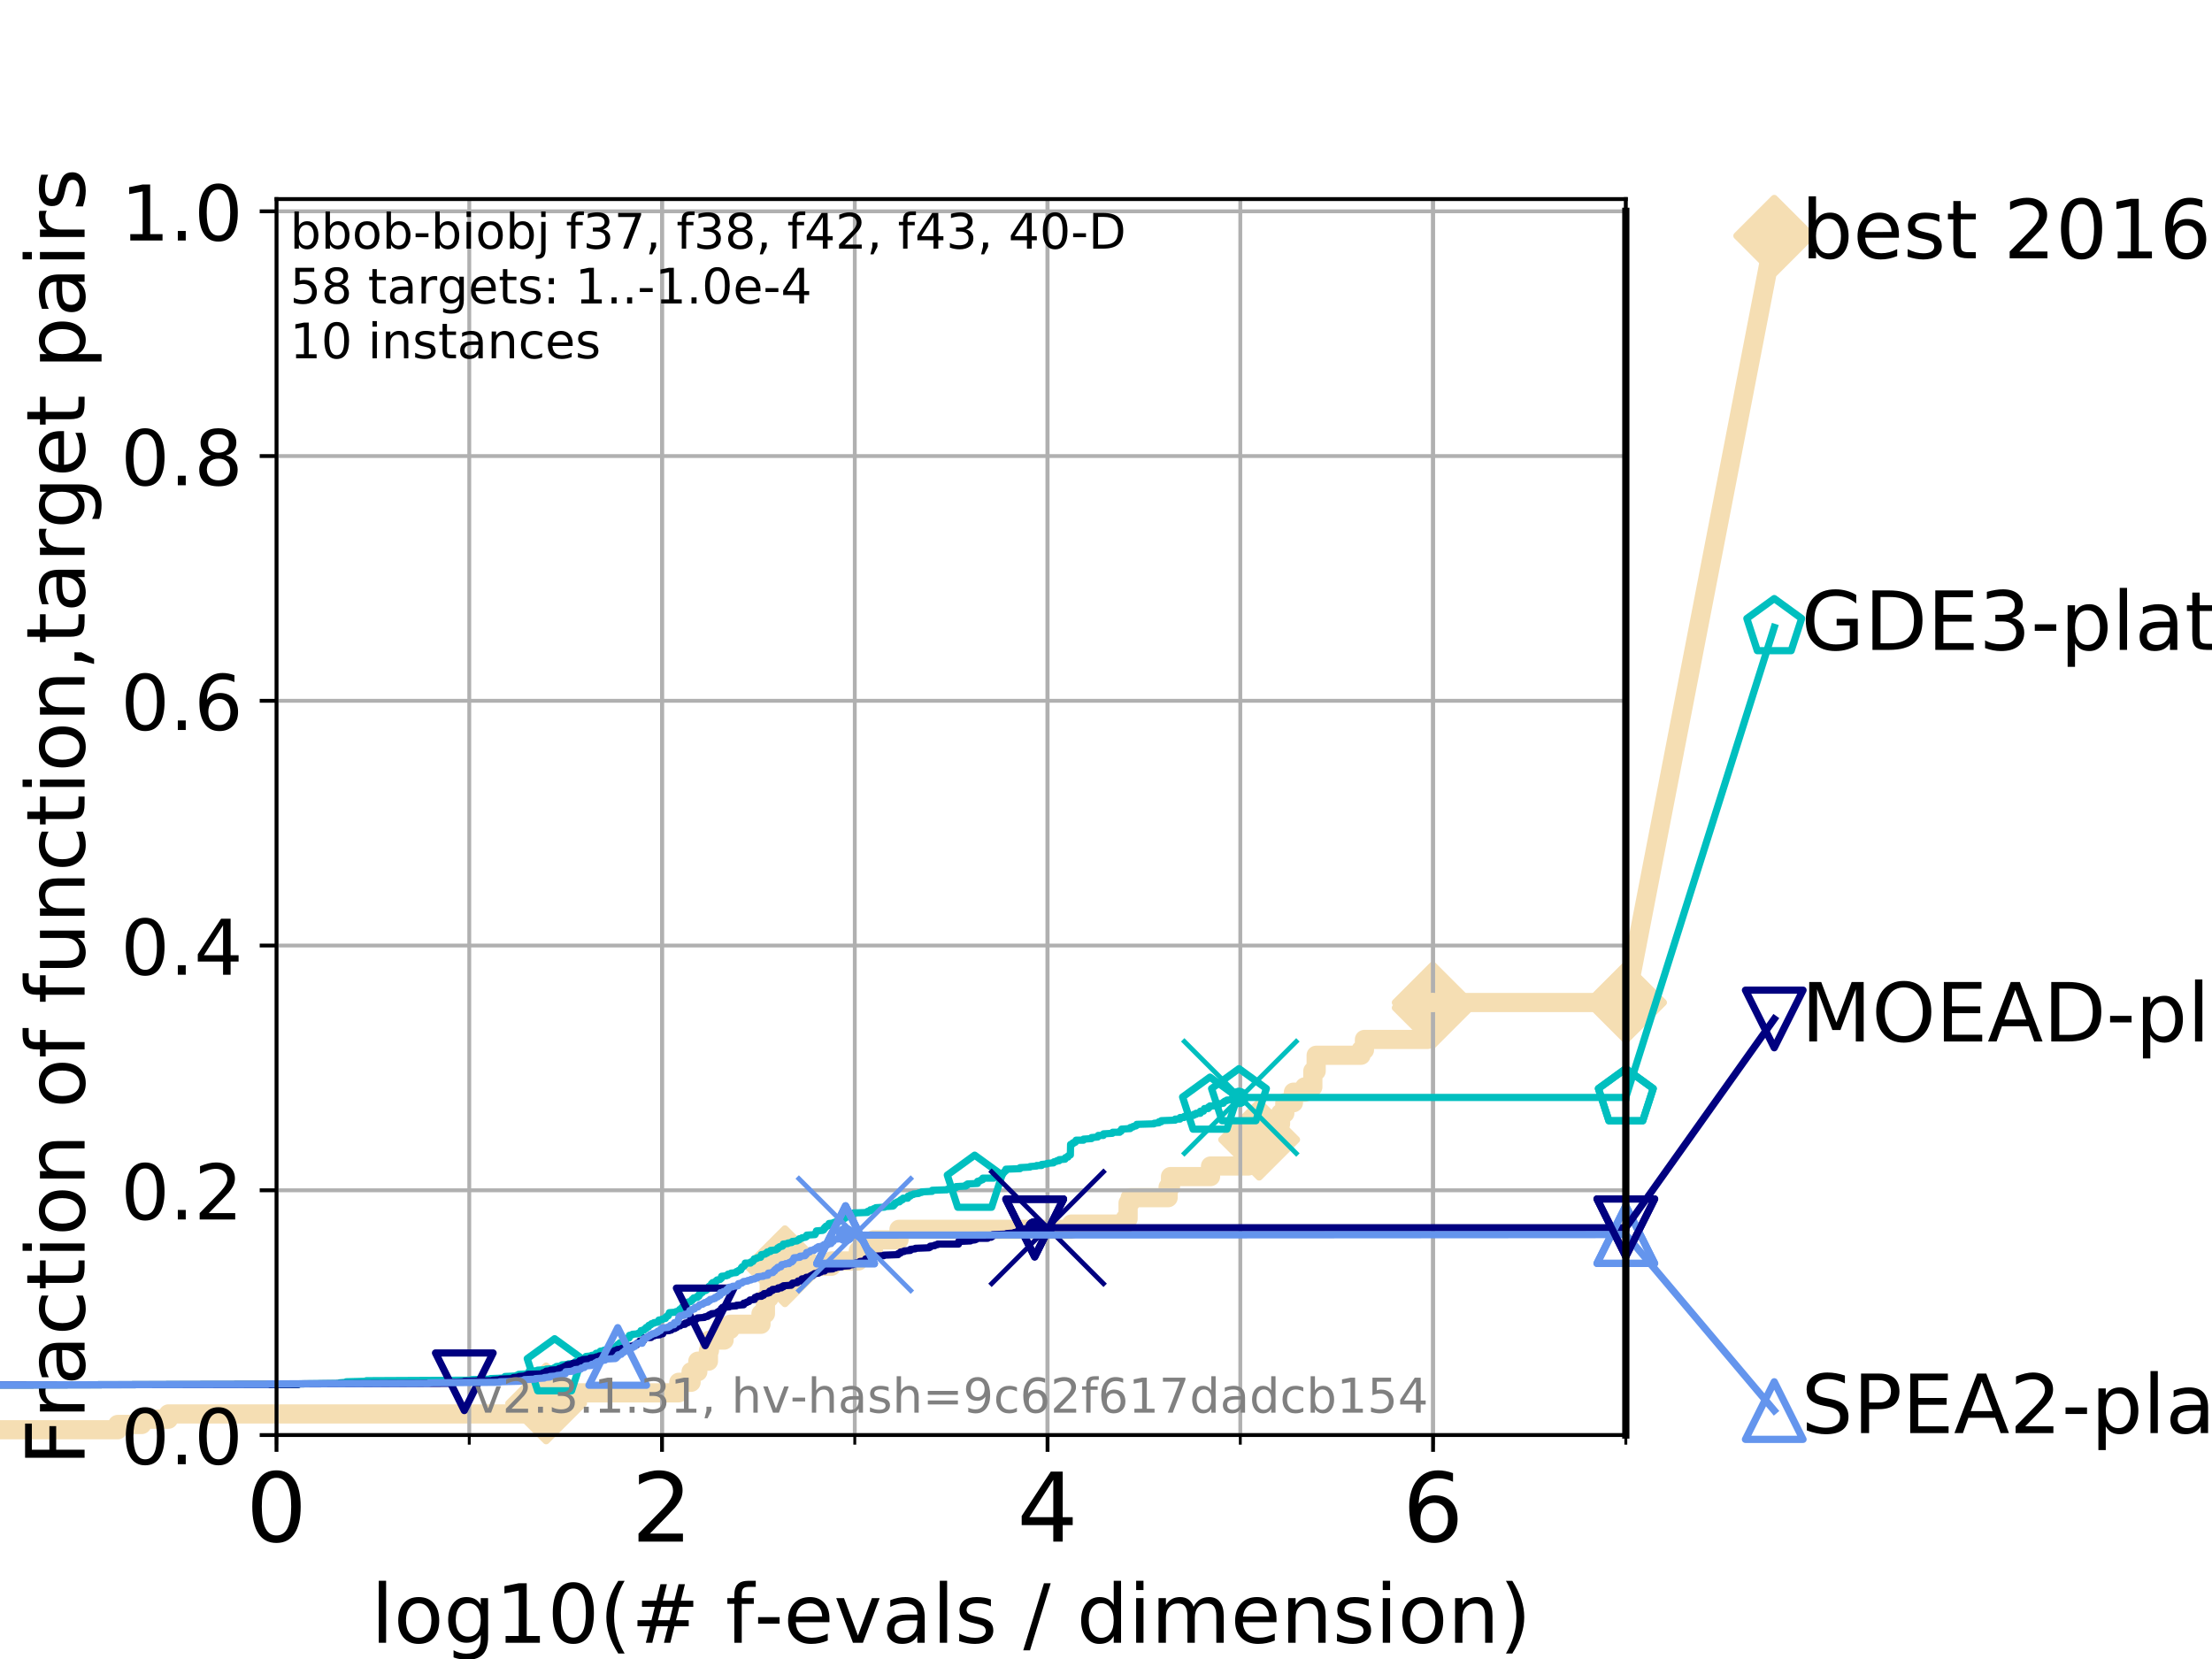 <?xml version="1.0" encoding="utf-8" standalone="no"?>
<!DOCTYPE svg PUBLIC "-//W3C//DTD SVG 1.1//EN"
  "http://www.w3.org/Graphics/SVG/1.1/DTD/svg11.dtd">
<!-- Created with matplotlib (https://matplotlib.org/) -->
<svg height="345.6pt" version="1.1" viewBox="0 0 460.8 345.6" width="460.8pt" xmlns="http://www.w3.org/2000/svg" xmlns:xlink="http://www.w3.org/1999/xlink">
 <defs>
  <style type="text/css">
*{stroke-linecap:butt;stroke-linejoin:round;}
  </style>
 </defs>
 <g id="figure_1">
  <g id="patch_1">
   <path d="M 0 345.6 
L 460.8 345.6 
L 460.8 0 
L 0 0 
z
" style="fill:#ffffff;"/>
  </g>
  <g id="axes_1">
   <g id="patch_2">
    <path d="M 57.6 298.944 
L 338.688 298.944 
L 338.688 41.472 
L 57.6 41.472 
z
" style="fill:#ffffff;"/>
   </g>
   <g id="line2d_1">
    <path d="M -1 297.845 
L 24.516 297.845 
L 24.516 296.746 
L 29.533 296.746 
L 29.533 295.648 
L 35.086 295.648 
L 35.086 294.549 
L 111.145 294.549 
L 111.145 292.351 
L 113.77 292.351 
L 113.77 290.154 
L 141.404 290.154 
L 141.404 287.956 
L 143.965 287.956 
L 143.965 285.758 
L 145.367 285.758 
L 145.367 283.561 
L 147.58 283.561 
L 147.58 281.363 
L 147.789 281.363 
L 147.789 279.166 
L 150.843 279.166 
L 150.843 278.067 
L 150.887 278.067 
L 150.887 276.968 
L 152.097 276.968 
L 152.097 275.869 
L 158.529 275.869 
L 158.529 273.671 
L 159.453 273.671 
L 159.453 270.375 
L 160.235 270.375 
L 160.235 267.079 
L 163.514 267.079 
L 163.514 263.782 
L 173.208 263.782 
L 173.208 262.683 
L 178.812 262.683 
L 178.812 260.486 
L 181.94 260.486 
L 181.94 258.288 
L 187.276 258.288 
L 187.276 256.091 
L 223.178 256.091 
L 223.178 254.992 
L 234.376 254.992 
L 234.376 253.893 
L 234.999 253.893 
L 234.999 250.597 
L 235.438 250.597 
L 235.438 249.498 
L 243.339 249.498 
L 243.339 247.3 
L 243.837 247.3 
L 243.837 245.103 
L 252.175 245.103 
L 252.175 242.905 
L 260.027 242.905 
L 260.027 239.609 
L 261.194 239.609 
L 261.194 237.411 
L 262.302 237.411 
L 262.302 234.115 
L 266.762 234.115 
L 266.762 231.917 
L 267.65 231.917 
L 267.65 229.719 
L 269.444 229.719 
L 269.444 227.522 
L 271.793 227.522 
L 271.793 226.423 
L 273.487 226.423 
L 273.487 223.126 
L 274.181 223.126 
L 274.181 219.83 
L 283.525 219.83 
L 283.525 218.731 
L 284.24 218.731 
L 284.24 216.534 
L 297.347 216.534 
L 297.347 214.336 
L 297.832 214.336 
L 297.832 212.138 
L 298.083 212.138 
L 298.083 209.941 
L 298.466 209.941 
L 298.466 208.842 
L 338.688 208.842 
" style="fill:none;stroke:#f5deb3;stroke-linecap:square;stroke-width:4;"/>
   </g>
   <g id="line2d_2">
    <defs>
     <path d="M 0 7.778 
L 7.778 0 
L 0 -7.778 
L -7.778 0 
z
" id="me4ae299619" style="stroke:#f5deb3;stroke-linejoin:miter;stroke-width:1.5;"/>
    </defs>
    <g>
     <use style="fill:#f5deb3;stroke:#f5deb3;stroke-linejoin:miter;stroke-width:1.5;" x="113.77" xlink:href="#me4ae299619" y="292.351"/>
     <use style="fill:#f5deb3;stroke:#f5deb3;stroke-linejoin:miter;stroke-width:1.5;" x="163.514" xlink:href="#me4ae299619" y="263.782"/>
     <use style="fill:#f5deb3;stroke:#f5deb3;stroke-linejoin:miter;stroke-width:1.5;" x="262.302" xlink:href="#me4ae299619" y="237.411"/>
     <use style="fill:#f5deb3;stroke:#f5deb3;stroke-linejoin:miter;stroke-width:1.5;" x="298.466" xlink:href="#me4ae299619" y="209.941"/>
     <use style="fill:#f5deb3;stroke:#f5deb3;stroke-linejoin:miter;stroke-width:1.5;" x="298.466" xlink:href="#me4ae299619" y="208.842"/>
     <use style="fill:#f5deb3;stroke:#f5deb3;stroke-linejoin:miter;stroke-width:1.5;" x="338.688" xlink:href="#me4ae299619" y="208.842"/>
    </g>
   </g>
   <g id="line2d_3">
    <path style="fill:none;stroke:#f5deb3;stroke-linecap:square;stroke-width:4;"/>
    <g/>
   </g>
   <g id="line2d_4">
    <path d="M 338.688 208.842 
L 369.608 49.12 
" style="fill:none;stroke:#f5deb3;stroke-linecap:square;stroke-width:4;"/>
    <g>
     <use style="fill:#f5deb3;stroke:#f5deb3;stroke-linejoin:miter;stroke-width:1.5;" x="338.688" xlink:href="#me4ae299619" y="208.842"/>
     <use style="fill:#f5deb3;stroke:#f5deb3;stroke-linejoin:miter;stroke-width:1.5;" x="369.608" xlink:href="#me4ae299619" y="49.12"/>
    </g>
   </g>
   <g id="matplotlib.axis_1">
    <g id="xtick_1">
     <g id="line2d_5">
      <path clip-path="url(#p3b4cc73ca7)" d="M 57.6 298.944 
L 57.6 41.472 
" style="fill:none;stroke:#b0b0b0;stroke-linecap:square;stroke-width:0.8;"/>
     </g>
     <g id="line2d_6">
      <defs>
       <path d="M 0 0 
L 0 3.5 
" id="m0fffa17780" style="stroke:#000000;stroke-width:0.8;"/>
      </defs>
      <g>
       <use style="stroke:#000000;stroke-width:0.8;" x="57.6" xlink:href="#m0fffa17780" y="298.944"/>
      </g>
     </g>
     <g id="text_1">
      <!-- 0 -->
      <defs>
       <path d="M 31.781 66.406 
Q 24.172 66.406 20.328 58.906 
Q 16.5 51.422 16.5 36.375 
Q 16.5 21.391 20.328 13.891 
Q 24.172 6.391 31.781 6.391 
Q 39.453 6.391 43.281 13.891 
Q 47.125 21.391 47.125 36.375 
Q 47.125 51.422 43.281 58.906 
Q 39.453 66.406 31.781 66.406 
z
M 31.781 74.219 
Q 44.047 74.219 50.516 64.516 
Q 56.984 54.828 56.984 36.375 
Q 56.984 17.969 50.516 8.266 
Q 44.047 -1.422 31.781 -1.422 
Q 19.531 -1.422 13.062 8.266 
Q 6.594 17.969 6.594 36.375 
Q 6.594 54.828 13.062 64.516 
Q 19.531 74.219 31.781 74.219 
z
" id="DejaVuSans-48"/>
      </defs>
      <g transform="translate(51.237 321.141)scale(0.2 -0.2)">
       <use xlink:href="#DejaVuSans-48"/>
      </g>
     </g>
    </g>
    <g id="xtick_2">
     <g id="line2d_7">
      <path clip-path="url(#p3b4cc73ca7)" d="M 137.911 298.944 
L 137.911 41.472 
" style="fill:none;stroke:#b0b0b0;stroke-linecap:square;stroke-width:0.8;"/>
     </g>
     <g id="line2d_8">
      <g>
       <use style="stroke:#000000;stroke-width:0.8;" x="137.911" xlink:href="#m0fffa17780" y="298.944"/>
      </g>
     </g>
     <g id="text_2">
      <!-- 2 -->
      <defs>
       <path d="M 19.188 8.297 
L 53.609 8.297 
L 53.609 0 
L 7.328 0 
L 7.328 8.297 
Q 12.938 14.109 22.625 23.891 
Q 32.328 33.688 34.812 36.531 
Q 39.547 41.844 41.422 45.531 
Q 43.312 49.219 43.312 52.781 
Q 43.312 58.594 39.234 62.25 
Q 35.156 65.922 28.609 65.922 
Q 23.969 65.922 18.812 64.312 
Q 13.672 62.703 7.812 59.422 
L 7.812 69.391 
Q 13.766 71.781 18.938 73 
Q 24.125 74.219 28.422 74.219 
Q 39.75 74.219 46.484 68.547 
Q 53.219 62.891 53.219 53.422 
Q 53.219 48.922 51.531 44.891 
Q 49.859 40.875 45.406 35.406 
Q 44.188 33.984 37.641 27.219 
Q 31.109 20.453 19.188 8.297 
z
" id="DejaVuSans-50"/>
      </defs>
      <g transform="translate(131.548 321.141)scale(0.2 -0.2)">
       <use xlink:href="#DejaVuSans-50"/>
      </g>
     </g>
    </g>
    <g id="xtick_3">
     <g id="line2d_9">
      <path clip-path="url(#p3b4cc73ca7)" d="M 218.222 298.944 
L 218.222 41.472 
" style="fill:none;stroke:#b0b0b0;stroke-linecap:square;stroke-width:0.8;"/>
     </g>
     <g id="line2d_10">
      <g>
       <use style="stroke:#000000;stroke-width:0.8;" x="218.222" xlink:href="#m0fffa17780" y="298.944"/>
      </g>
     </g>
     <g id="text_3">
      <!-- 4 -->
      <defs>
       <path d="M 37.797 64.312 
L 12.891 25.391 
L 37.797 25.391 
z
M 35.203 72.906 
L 47.609 72.906 
L 47.609 25.391 
L 58.016 25.391 
L 58.016 17.188 
L 47.609 17.188 
L 47.609 0 
L 37.797 0 
L 37.797 17.188 
L 4.891 17.188 
L 4.891 26.703 
z
" id="DejaVuSans-52"/>
      </defs>
      <g transform="translate(211.859 321.141)scale(0.2 -0.2)">
       <use xlink:href="#DejaVuSans-52"/>
      </g>
     </g>
    </g>
    <g id="xtick_4">
     <g id="line2d_11">
      <path clip-path="url(#p3b4cc73ca7)" d="M 298.533 298.944 
L 298.533 41.472 
" style="fill:none;stroke:#b0b0b0;stroke-linecap:square;stroke-width:0.8;"/>
     </g>
     <g id="line2d_12">
      <g>
       <use style="stroke:#000000;stroke-width:0.8;" x="298.533" xlink:href="#m0fffa17780" y="298.944"/>
      </g>
     </g>
     <g id="text_4">
      <!-- 6 -->
      <defs>
       <path d="M 33.016 40.375 
Q 26.375 40.375 22.484 35.828 
Q 18.609 31.297 18.609 23.391 
Q 18.609 15.531 22.484 10.953 
Q 26.375 6.391 33.016 6.391 
Q 39.656 6.391 43.531 10.953 
Q 47.406 15.531 47.406 23.391 
Q 47.406 31.297 43.531 35.828 
Q 39.656 40.375 33.016 40.375 
z
M 52.594 71.297 
L 52.594 62.312 
Q 48.875 64.062 45.094 64.984 
Q 41.312 65.922 37.594 65.922 
Q 27.828 65.922 22.672 59.328 
Q 17.531 52.734 16.797 39.406 
Q 19.672 43.656 24.016 45.922 
Q 28.375 48.188 33.594 48.188 
Q 44.578 48.188 50.953 41.516 
Q 57.328 34.859 57.328 23.391 
Q 57.328 12.156 50.688 5.359 
Q 44.047 -1.422 33.016 -1.422 
Q 20.359 -1.422 13.672 8.266 
Q 6.984 17.969 6.984 36.375 
Q 6.984 53.656 15.188 63.938 
Q 23.391 74.219 37.203 74.219 
Q 40.922 74.219 44.703 73.484 
Q 48.484 72.75 52.594 71.297 
z
" id="DejaVuSans-54"/>
      </defs>
      <g transform="translate(292.17 321.141)scale(0.2 -0.2)">
       <use xlink:href="#DejaVuSans-54"/>
      </g>
     </g>
    </g>
    <g id="xtick_5">
     <g id="line2d_13">
      <path clip-path="url(#p3b4cc73ca7)" d="M 57.6 298.944 
L 57.6 41.472 
" style="fill:none;stroke:#b0b0b0;stroke-linecap:square;stroke-width:0.8;"/>
     </g>
     <g id="line2d_14">
      <defs>
       <path d="M 0 0 
L 0 2 
" id="ma47978c9bb" style="stroke:#000000;stroke-width:0.6;"/>
      </defs>
      <g>
       <use style="stroke:#000000;stroke-width:0.6;" x="57.6" xlink:href="#ma47978c9bb" y="298.944"/>
      </g>
     </g>
    </g>
    <g id="xtick_6">
     <g id="line2d_15">
      <path clip-path="url(#p3b4cc73ca7)" d="M 97.755 298.944 
L 97.755 41.472 
" style="fill:none;stroke:#b0b0b0;stroke-linecap:square;stroke-width:0.8;"/>
     </g>
     <g id="line2d_16">
      <g>
       <use style="stroke:#000000;stroke-width:0.6;" x="97.755" xlink:href="#ma47978c9bb" y="298.944"/>
      </g>
     </g>
    </g>
    <g id="xtick_7">
     <g id="line2d_17">
      <path clip-path="url(#p3b4cc73ca7)" d="M 137.911 298.944 
L 137.911 41.472 
" style="fill:none;stroke:#b0b0b0;stroke-linecap:square;stroke-width:0.8;"/>
     </g>
     <g id="line2d_18">
      <g>
       <use style="stroke:#000000;stroke-width:0.6;" x="137.911" xlink:href="#ma47978c9bb" y="298.944"/>
      </g>
     </g>
    </g>
    <g id="xtick_8">
     <g id="line2d_19">
      <path clip-path="url(#p3b4cc73ca7)" d="M 178.066 298.944 
L 178.066 41.472 
" style="fill:none;stroke:#b0b0b0;stroke-linecap:square;stroke-width:0.8;"/>
     </g>
     <g id="line2d_20">
      <g>
       <use style="stroke:#000000;stroke-width:0.6;" x="178.066" xlink:href="#ma47978c9bb" y="298.944"/>
      </g>
     </g>
    </g>
    <g id="xtick_9">
     <g id="line2d_21">
      <path clip-path="url(#p3b4cc73ca7)" d="M 218.222 298.944 
L 218.222 41.472 
" style="fill:none;stroke:#b0b0b0;stroke-linecap:square;stroke-width:0.8;"/>
     </g>
     <g id="line2d_22">
      <g>
       <use style="stroke:#000000;stroke-width:0.6;" x="218.222" xlink:href="#ma47978c9bb" y="298.944"/>
      </g>
     </g>
    </g>
    <g id="xtick_10">
     <g id="line2d_23">
      <path clip-path="url(#p3b4cc73ca7)" d="M 258.377 298.944 
L 258.377 41.472 
" style="fill:none;stroke:#b0b0b0;stroke-linecap:square;stroke-width:0.8;"/>
     </g>
     <g id="line2d_24">
      <g>
       <use style="stroke:#000000;stroke-width:0.6;" x="258.377" xlink:href="#ma47978c9bb" y="298.944"/>
      </g>
     </g>
    </g>
    <g id="xtick_11">
     <g id="line2d_25">
      <path clip-path="url(#p3b4cc73ca7)" d="M 298.533 298.944 
L 298.533 41.472 
" style="fill:none;stroke:#b0b0b0;stroke-linecap:square;stroke-width:0.8;"/>
     </g>
     <g id="line2d_26">
      <g>
       <use style="stroke:#000000;stroke-width:0.6;" x="298.533" xlink:href="#ma47978c9bb" y="298.944"/>
      </g>
     </g>
    </g>
    <g id="xtick_12">
     <g id="line2d_27">
      <path clip-path="url(#p3b4cc73ca7)" d="M 338.688 298.944 
L 338.688 41.472 
" style="fill:none;stroke:#b0b0b0;stroke-linecap:square;stroke-width:0.8;"/>
     </g>
     <g id="line2d_28">
      <g>
       <use style="stroke:#000000;stroke-width:0.6;" x="338.688" xlink:href="#ma47978c9bb" y="298.944"/>
      </g>
     </g>
    </g>
    <g id="text_5">
     <!-- log10(# f-evals / dimension) -->
     <defs>
      <path d="M 9.422 75.984 
L 18.406 75.984 
L 18.406 0 
L 9.422 0 
z
" id="DejaVuSans-108"/>
      <path d="M 30.609 48.391 
Q 23.391 48.391 19.188 42.75 
Q 14.984 37.109 14.984 27.297 
Q 14.984 17.484 19.156 11.844 
Q 23.344 6.203 30.609 6.203 
Q 37.797 6.203 41.984 11.859 
Q 46.188 17.531 46.188 27.297 
Q 46.188 37.016 41.984 42.703 
Q 37.797 48.391 30.609 48.391 
z
M 30.609 56 
Q 42.328 56 49.016 48.375 
Q 55.719 40.766 55.719 27.297 
Q 55.719 13.875 49.016 6.219 
Q 42.328 -1.422 30.609 -1.422 
Q 18.844 -1.422 12.172 6.219 
Q 5.516 13.875 5.516 27.297 
Q 5.516 40.766 12.172 48.375 
Q 18.844 56 30.609 56 
z
" id="DejaVuSans-111"/>
      <path d="M 45.406 27.984 
Q 45.406 37.75 41.375 43.109 
Q 37.359 48.484 30.078 48.484 
Q 22.859 48.484 18.828 43.109 
Q 14.797 37.75 14.797 27.984 
Q 14.797 18.266 18.828 12.891 
Q 22.859 7.516 30.078 7.516 
Q 37.359 7.516 41.375 12.891 
Q 45.406 18.266 45.406 27.984 
z
M 54.391 6.781 
Q 54.391 -7.172 48.188 -13.984 
Q 42 -20.797 29.203 -20.797 
Q 24.469 -20.797 20.266 -20.094 
Q 16.062 -19.391 12.109 -17.922 
L 12.109 -9.188 
Q 16.062 -11.328 19.922 -12.344 
Q 23.781 -13.375 27.781 -13.375 
Q 36.625 -13.375 41.016 -8.766 
Q 45.406 -4.156 45.406 5.172 
L 45.406 9.625 
Q 42.625 4.781 38.281 2.391 
Q 33.938 0 27.875 0 
Q 17.828 0 11.672 7.656 
Q 5.516 15.328 5.516 27.984 
Q 5.516 40.672 11.672 48.328 
Q 17.828 56 27.875 56 
Q 33.938 56 38.281 53.609 
Q 42.625 51.219 45.406 46.391 
L 45.406 54.688 
L 54.391 54.688 
z
" id="DejaVuSans-103"/>
      <path d="M 12.406 8.297 
L 28.516 8.297 
L 28.516 63.922 
L 10.984 60.406 
L 10.984 69.391 
L 28.422 72.906 
L 38.281 72.906 
L 38.281 8.297 
L 54.391 8.297 
L 54.391 0 
L 12.406 0 
z
" id="DejaVuSans-49"/>
      <path d="M 31 75.875 
Q 24.469 64.656 21.281 53.656 
Q 18.109 42.672 18.109 31.391 
Q 18.109 20.125 21.312 9.062 
Q 24.516 -2 31 -13.188 
L 23.188 -13.188 
Q 15.875 -1.703 12.234 9.375 
Q 8.594 20.453 8.594 31.391 
Q 8.594 42.281 12.203 53.312 
Q 15.828 64.359 23.188 75.875 
z
" id="DejaVuSans-40"/>
      <path d="M 51.125 44 
L 36.922 44 
L 32.812 27.688 
L 47.125 27.688 
z
M 43.797 71.781 
L 38.719 51.516 
L 52.984 51.516 
L 58.109 71.781 
L 65.922 71.781 
L 60.891 51.516 
L 76.125 51.516 
L 76.125 44 
L 58.984 44 
L 54.984 27.688 
L 70.516 27.688 
L 70.516 20.219 
L 53.078 20.219 
L 48 0 
L 40.188 0 
L 45.219 20.219 
L 30.906 20.219 
L 25.875 0 
L 18.016 0 
L 23.094 20.219 
L 7.719 20.219 
L 7.719 27.688 
L 24.906 27.688 
L 29 44 
L 13.281 44 
L 13.281 51.516 
L 30.906 51.516 
L 35.891 71.781 
z
" id="DejaVuSans-35"/>
      <path id="DejaVuSans-32"/>
      <path d="M 37.109 75.984 
L 37.109 68.5 
L 28.516 68.5 
Q 23.688 68.5 21.797 66.547 
Q 19.922 64.594 19.922 59.516 
L 19.922 54.688 
L 34.719 54.688 
L 34.719 47.703 
L 19.922 47.703 
L 19.922 0 
L 10.891 0 
L 10.891 47.703 
L 2.297 47.703 
L 2.297 54.688 
L 10.891 54.688 
L 10.891 58.5 
Q 10.891 67.625 15.141 71.797 
Q 19.391 75.984 28.609 75.984 
z
" id="DejaVuSans-102"/>
      <path d="M 4.891 31.391 
L 31.203 31.391 
L 31.203 23.391 
L 4.891 23.391 
z
" id="DejaVuSans-45"/>
      <path d="M 56.203 29.594 
L 56.203 25.203 
L 14.891 25.203 
Q 15.484 15.922 20.484 11.062 
Q 25.484 6.203 34.422 6.203 
Q 39.594 6.203 44.453 7.469 
Q 49.312 8.734 54.109 11.281 
L 54.109 2.781 
Q 49.266 0.734 44.188 -0.344 
Q 39.109 -1.422 33.891 -1.422 
Q 20.797 -1.422 13.156 6.188 
Q 5.516 13.812 5.516 26.812 
Q 5.516 40.234 12.766 48.109 
Q 20.016 56 32.328 56 
Q 43.359 56 49.781 48.891 
Q 56.203 41.797 56.203 29.594 
z
M 47.219 32.234 
Q 47.125 39.594 43.094 43.984 
Q 39.062 48.391 32.422 48.391 
Q 24.906 48.391 20.391 44.141 
Q 15.875 39.891 15.188 32.172 
z
" id="DejaVuSans-101"/>
      <path d="M 2.984 54.688 
L 12.5 54.688 
L 29.594 8.797 
L 46.688 54.688 
L 56.203 54.688 
L 35.688 0 
L 23.484 0 
z
" id="DejaVuSans-118"/>
      <path d="M 34.281 27.484 
Q 23.391 27.484 19.188 25 
Q 14.984 22.516 14.984 16.5 
Q 14.984 11.719 18.141 8.906 
Q 21.297 6.109 26.703 6.109 
Q 34.188 6.109 38.703 11.406 
Q 43.219 16.703 43.219 25.484 
L 43.219 27.484 
z
M 52.203 31.203 
L 52.203 0 
L 43.219 0 
L 43.219 8.297 
Q 40.141 3.328 35.547 0.953 
Q 30.953 -1.422 24.312 -1.422 
Q 15.922 -1.422 10.953 3.297 
Q 6 8.016 6 15.922 
Q 6 25.141 12.172 29.828 
Q 18.359 34.516 30.609 34.516 
L 43.219 34.516 
L 43.219 35.406 
Q 43.219 41.609 39.141 45 
Q 35.062 48.391 27.688 48.391 
Q 23 48.391 18.547 47.266 
Q 14.109 46.141 10.016 43.891 
L 10.016 52.203 
Q 14.938 54.109 19.578 55.047 
Q 24.219 56 28.609 56 
Q 40.484 56 46.344 49.844 
Q 52.203 43.703 52.203 31.203 
z
" id="DejaVuSans-97"/>
      <path d="M 44.281 53.078 
L 44.281 44.578 
Q 40.484 46.531 36.375 47.5 
Q 32.281 48.484 27.875 48.484 
Q 21.188 48.484 17.844 46.438 
Q 14.5 44.391 14.5 40.281 
Q 14.5 37.156 16.891 35.375 
Q 19.281 33.594 26.516 31.984 
L 29.594 31.297 
Q 39.156 29.25 43.188 25.516 
Q 47.219 21.781 47.219 15.094 
Q 47.219 7.469 41.188 3.016 
Q 35.156 -1.422 24.609 -1.422 
Q 20.219 -1.422 15.453 -0.562 
Q 10.688 0.297 5.422 2 
L 5.422 11.281 
Q 10.406 8.688 15.234 7.391 
Q 20.062 6.109 24.812 6.109 
Q 31.156 6.109 34.562 8.281 
Q 37.984 10.453 37.984 14.406 
Q 37.984 18.062 35.516 20.016 
Q 33.062 21.969 24.703 23.781 
L 21.578 24.516 
Q 13.234 26.266 9.516 29.906 
Q 5.812 33.547 5.812 39.891 
Q 5.812 47.609 11.281 51.797 
Q 16.75 56 26.812 56 
Q 31.781 56 36.172 55.266 
Q 40.578 54.547 44.281 53.078 
z
" id="DejaVuSans-115"/>
      <path d="M 25.391 72.906 
L 33.688 72.906 
L 8.297 -9.281 
L 0 -9.281 
z
" id="DejaVuSans-47"/>
      <path d="M 45.406 46.391 
L 45.406 75.984 
L 54.391 75.984 
L 54.391 0 
L 45.406 0 
L 45.406 8.203 
Q 42.578 3.328 38.25 0.953 
Q 33.938 -1.422 27.875 -1.422 
Q 17.969 -1.422 11.734 6.484 
Q 5.516 14.406 5.516 27.297 
Q 5.516 40.188 11.734 48.094 
Q 17.969 56 27.875 56 
Q 33.938 56 38.25 53.625 
Q 42.578 51.266 45.406 46.391 
z
M 14.797 27.297 
Q 14.797 17.391 18.875 11.75 
Q 22.953 6.109 30.078 6.109 
Q 37.203 6.109 41.297 11.75 
Q 45.406 17.391 45.406 27.297 
Q 45.406 37.203 41.297 42.844 
Q 37.203 48.484 30.078 48.484 
Q 22.953 48.484 18.875 42.844 
Q 14.797 37.203 14.797 27.297 
z
" id="DejaVuSans-100"/>
      <path d="M 9.422 54.688 
L 18.406 54.688 
L 18.406 0 
L 9.422 0 
z
M 9.422 75.984 
L 18.406 75.984 
L 18.406 64.594 
L 9.422 64.594 
z
" id="DejaVuSans-105"/>
      <path d="M 52 44.188 
Q 55.375 50.25 60.062 53.125 
Q 64.75 56 71.094 56 
Q 79.641 56 84.281 50.016 
Q 88.922 44.047 88.922 33.016 
L 88.922 0 
L 79.891 0 
L 79.891 32.719 
Q 79.891 40.578 77.094 44.375 
Q 74.312 48.188 68.609 48.188 
Q 61.625 48.188 57.562 43.547 
Q 53.516 38.922 53.516 30.906 
L 53.516 0 
L 44.484 0 
L 44.484 32.719 
Q 44.484 40.625 41.703 44.406 
Q 38.922 48.188 33.109 48.188 
Q 26.219 48.188 22.156 43.531 
Q 18.109 38.875 18.109 30.906 
L 18.109 0 
L 9.078 0 
L 9.078 54.688 
L 18.109 54.688 
L 18.109 46.188 
Q 21.188 51.219 25.484 53.609 
Q 29.781 56 35.688 56 
Q 41.656 56 45.828 52.969 
Q 50 49.953 52 44.188 
z
" id="DejaVuSans-109"/>
      <path d="M 54.891 33.016 
L 54.891 0 
L 45.906 0 
L 45.906 32.719 
Q 45.906 40.484 42.875 44.328 
Q 39.844 48.188 33.797 48.188 
Q 26.516 48.188 22.312 43.547 
Q 18.109 38.922 18.109 30.906 
L 18.109 0 
L 9.078 0 
L 9.078 54.688 
L 18.109 54.688 
L 18.109 46.188 
Q 21.344 51.125 25.703 53.562 
Q 30.078 56 35.797 56 
Q 45.219 56 50.047 50.172 
Q 54.891 44.344 54.891 33.016 
z
" id="DejaVuSans-110"/>
      <path d="M 8.016 75.875 
L 15.828 75.875 
Q 23.141 64.359 26.781 53.312 
Q 30.422 42.281 30.422 31.391 
Q 30.422 20.453 26.781 9.375 
Q 23.141 -1.703 15.828 -13.188 
L 8.016 -13.188 
Q 14.5 -2 17.703 9.062 
Q 20.906 20.125 20.906 31.391 
Q 20.906 42.672 17.703 53.656 
Q 14.5 64.656 8.016 75.875 
z
" id="DejaVuSans-41"/>
     </defs>
     <g transform="translate(77.303 342.218)scale(0.17 -0.17)">
      <use xlink:href="#DejaVuSans-108"/>
      <use x="27.783" xlink:href="#DejaVuSans-111"/>
      <use x="88.965" xlink:href="#DejaVuSans-103"/>
      <use x="152.441" xlink:href="#DejaVuSans-49"/>
      <use x="216.064" xlink:href="#DejaVuSans-48"/>
      <use x="279.688" xlink:href="#DejaVuSans-40"/>
      <use x="318.701" xlink:href="#DejaVuSans-35"/>
      <use x="402.49" xlink:href="#DejaVuSans-32"/>
      <use x="434.277" xlink:href="#DejaVuSans-102"/>
      <use x="469.404" xlink:href="#DejaVuSans-45"/>
      <use x="505.488" xlink:href="#DejaVuSans-101"/>
      <use x="567.012" xlink:href="#DejaVuSans-118"/>
      <use x="626.191" xlink:href="#DejaVuSans-97"/>
      <use x="687.471" xlink:href="#DejaVuSans-108"/>
      <use x="715.254" xlink:href="#DejaVuSans-115"/>
      <use x="767.354" xlink:href="#DejaVuSans-32"/>
      <use x="799.141" xlink:href="#DejaVuSans-47"/>
      <use x="832.832" xlink:href="#DejaVuSans-32"/>
      <use x="864.619" xlink:href="#DejaVuSans-100"/>
      <use x="928.096" xlink:href="#DejaVuSans-105"/>
      <use x="955.879" xlink:href="#DejaVuSans-109"/>
      <use x="1053.291" xlink:href="#DejaVuSans-101"/>
      <use x="1114.814" xlink:href="#DejaVuSans-110"/>
      <use x="1178.193" xlink:href="#DejaVuSans-115"/>
      <use x="1230.293" xlink:href="#DejaVuSans-105"/>
      <use x="1258.076" xlink:href="#DejaVuSans-111"/>
      <use x="1319.258" xlink:href="#DejaVuSans-110"/>
      <use x="1382.637" xlink:href="#DejaVuSans-41"/>
     </g>
    </g>
   </g>
   <g id="matplotlib.axis_2">
    <g id="ytick_1">
     <g id="line2d_29">
      <path clip-path="url(#p3b4cc73ca7)" d="M 57.6 298.944 
L 338.688 298.944 
" style="fill:none;stroke:#b0b0b0;stroke-linecap:square;stroke-width:0.8;"/>
     </g>
     <g id="line2d_30">
      <defs>
       <path d="M 0 0 
L -3.5 0 
" id="mbbf2905c62" style="stroke:#000000;stroke-width:0.8;"/>
      </defs>
      <g>
       <use style="stroke:#000000;stroke-width:0.8;" x="57.6" xlink:href="#mbbf2905c62" y="298.944"/>
      </g>
     </g>
     <g id="text_6">
      <!-- 0.0 -->
      <defs>
       <path d="M 10.688 12.406 
L 21 12.406 
L 21 0 
L 10.688 0 
z
" id="DejaVuSans-46"/>
      </defs>
      <g transform="translate(25.155 305.023)scale(0.16 -0.16)">
       <use xlink:href="#DejaVuSans-48"/>
       <use x="63.623" xlink:href="#DejaVuSans-46"/>
       <use x="95.41" xlink:href="#DejaVuSans-48"/>
      </g>
     </g>
    </g>
    <g id="ytick_2">
     <g id="line2d_31">
      <path clip-path="url(#p3b4cc73ca7)" d="M 57.6 247.959 
L 338.688 247.959 
" style="fill:none;stroke:#b0b0b0;stroke-linecap:square;stroke-width:0.8;"/>
     </g>
     <g id="line2d_32">
      <g>
       <use style="stroke:#000000;stroke-width:0.8;" x="57.6" xlink:href="#mbbf2905c62" y="247.959"/>
      </g>
     </g>
     <g id="text_7">
      <!-- 0.2 -->
      <g transform="translate(25.155 254.038)scale(0.16 -0.16)">
       <use xlink:href="#DejaVuSans-48"/>
       <use x="63.623" xlink:href="#DejaVuSans-46"/>
       <use x="95.41" xlink:href="#DejaVuSans-50"/>
      </g>
     </g>
    </g>
    <g id="ytick_3">
     <g id="line2d_33">
      <path clip-path="url(#p3b4cc73ca7)" d="M 57.6 196.975 
L 338.688 196.975 
" style="fill:none;stroke:#b0b0b0;stroke-linecap:square;stroke-width:0.8;"/>
     </g>
     <g id="line2d_34">
      <g>
       <use style="stroke:#000000;stroke-width:0.8;" x="57.6" xlink:href="#mbbf2905c62" y="196.975"/>
      </g>
     </g>
     <g id="text_8">
      <!-- 0.4 -->
      <g transform="translate(25.155 203.054)scale(0.16 -0.16)">
       <use xlink:href="#DejaVuSans-48"/>
       <use x="63.623" xlink:href="#DejaVuSans-46"/>
       <use x="95.41" xlink:href="#DejaVuSans-52"/>
      </g>
     </g>
    </g>
    <g id="ytick_4">
     <g id="line2d_35">
      <path clip-path="url(#p3b4cc73ca7)" d="M 57.6 145.99 
L 338.688 145.99 
" style="fill:none;stroke:#b0b0b0;stroke-linecap:square;stroke-width:0.8;"/>
     </g>
     <g id="line2d_36">
      <g>
       <use style="stroke:#000000;stroke-width:0.8;" x="57.6" xlink:href="#mbbf2905c62" y="145.99"/>
      </g>
     </g>
     <g id="text_9">
      <!-- 0.6 -->
      <g transform="translate(25.155 152.069)scale(0.16 -0.16)">
       <use xlink:href="#DejaVuSans-48"/>
       <use x="63.623" xlink:href="#DejaVuSans-46"/>
       <use x="95.41" xlink:href="#DejaVuSans-54"/>
      </g>
     </g>
    </g>
    <g id="ytick_5">
     <g id="line2d_37">
      <path clip-path="url(#p3b4cc73ca7)" d="M 57.6 95.006 
L 338.688 95.006 
" style="fill:none;stroke:#b0b0b0;stroke-linecap:square;stroke-width:0.8;"/>
     </g>
     <g id="line2d_38">
      <g>
       <use style="stroke:#000000;stroke-width:0.8;" x="57.6" xlink:href="#mbbf2905c62" y="95.006"/>
      </g>
     </g>
     <g id="text_10">
      <!-- 0.8 -->
      <defs>
       <path d="M 31.781 34.625 
Q 24.75 34.625 20.719 30.859 
Q 16.703 27.094 16.703 20.516 
Q 16.703 13.922 20.719 10.156 
Q 24.75 6.391 31.781 6.391 
Q 38.812 6.391 42.859 10.172 
Q 46.922 13.969 46.922 20.516 
Q 46.922 27.094 42.891 30.859 
Q 38.875 34.625 31.781 34.625 
z
M 21.922 38.812 
Q 15.578 40.375 12.031 44.719 
Q 8.5 49.078 8.5 55.328 
Q 8.5 64.062 14.719 69.141 
Q 20.953 74.219 31.781 74.219 
Q 42.672 74.219 48.875 69.141 
Q 55.078 64.062 55.078 55.328 
Q 55.078 49.078 51.531 44.719 
Q 48 40.375 41.703 38.812 
Q 48.828 37.156 52.797 32.312 
Q 56.781 27.484 56.781 20.516 
Q 56.781 9.906 50.312 4.234 
Q 43.844 -1.422 31.781 -1.422 
Q 19.734 -1.422 13.25 4.234 
Q 6.781 9.906 6.781 20.516 
Q 6.781 27.484 10.781 32.312 
Q 14.797 37.156 21.922 38.812 
z
M 18.312 54.391 
Q 18.312 48.734 21.844 45.562 
Q 25.391 42.391 31.781 42.391 
Q 38.141 42.391 41.719 45.562 
Q 45.312 48.734 45.312 54.391 
Q 45.312 60.062 41.719 63.234 
Q 38.141 66.406 31.781 66.406 
Q 25.391 66.406 21.844 63.234 
Q 18.312 60.062 18.312 54.391 
z
" id="DejaVuSans-56"/>
      </defs>
      <g transform="translate(25.155 101.085)scale(0.16 -0.16)">
       <use xlink:href="#DejaVuSans-48"/>
       <use x="63.623" xlink:href="#DejaVuSans-46"/>
       <use x="95.41" xlink:href="#DejaVuSans-56"/>
      </g>
     </g>
    </g>
    <g id="ytick_6">
     <g id="line2d_39">
      <path clip-path="url(#p3b4cc73ca7)" d="M 57.6 44.021 
L 338.688 44.021 
" style="fill:none;stroke:#b0b0b0;stroke-linecap:square;stroke-width:0.8;"/>
     </g>
     <g id="line2d_40">
      <g>
       <use style="stroke:#000000;stroke-width:0.8;" x="57.6" xlink:href="#mbbf2905c62" y="44.021"/>
      </g>
     </g>
     <g id="text_11">
      <!-- 1.0 -->
      <g transform="translate(25.155 50.1)scale(0.16 -0.16)">
       <use xlink:href="#DejaVuSans-49"/>
       <use x="63.623" xlink:href="#DejaVuSans-46"/>
       <use x="95.41" xlink:href="#DejaVuSans-48"/>
      </g>
     </g>
    </g>
    <g id="text_12">
     <!-- Fraction of function,target pairs -->
     <defs>
      <path d="M 9.812 72.906 
L 51.703 72.906 
L 51.703 64.594 
L 19.672 64.594 
L 19.672 43.109 
L 48.578 43.109 
L 48.578 34.812 
L 19.672 34.812 
L 19.672 0 
L 9.812 0 
z
" id="DejaVuSans-70"/>
      <path d="M 41.109 46.297 
Q 39.594 47.172 37.812 47.578 
Q 36.031 48 33.891 48 
Q 26.266 48 22.188 43.047 
Q 18.109 38.094 18.109 28.812 
L 18.109 0 
L 9.078 0 
L 9.078 54.688 
L 18.109 54.688 
L 18.109 46.188 
Q 20.953 51.172 25.484 53.578 
Q 30.031 56 36.531 56 
Q 37.453 56 38.578 55.875 
Q 39.703 55.766 41.062 55.516 
z
" id="DejaVuSans-114"/>
      <path d="M 48.781 52.594 
L 48.781 44.188 
Q 44.969 46.297 41.141 47.344 
Q 37.312 48.391 33.406 48.391 
Q 24.656 48.391 19.812 42.844 
Q 14.984 37.312 14.984 27.297 
Q 14.984 17.281 19.812 11.734 
Q 24.656 6.203 33.406 6.203 
Q 37.312 6.203 41.141 7.25 
Q 44.969 8.297 48.781 10.406 
L 48.781 2.094 
Q 45.016 0.344 40.984 -0.531 
Q 36.969 -1.422 32.422 -1.422 
Q 20.062 -1.422 12.781 6.344 
Q 5.516 14.109 5.516 27.297 
Q 5.516 40.672 12.859 48.328 
Q 20.219 56 33.016 56 
Q 37.156 56 41.109 55.141 
Q 45.062 54.297 48.781 52.594 
z
" id="DejaVuSans-99"/>
      <path d="M 18.312 70.219 
L 18.312 54.688 
L 36.812 54.688 
L 36.812 47.703 
L 18.312 47.703 
L 18.312 18.016 
Q 18.312 11.328 20.141 9.422 
Q 21.969 7.516 27.594 7.516 
L 36.812 7.516 
L 36.812 0 
L 27.594 0 
Q 17.188 0 13.234 3.875 
Q 9.281 7.766 9.281 18.016 
L 9.281 47.703 
L 2.688 47.703 
L 2.688 54.688 
L 9.281 54.688 
L 9.281 70.219 
z
" id="DejaVuSans-116"/>
      <path d="M 8.5 21.578 
L 8.5 54.688 
L 17.484 54.688 
L 17.484 21.922 
Q 17.484 14.156 20.5 10.266 
Q 23.531 6.391 29.594 6.391 
Q 36.859 6.391 41.078 11.031 
Q 45.312 15.672 45.312 23.688 
L 45.312 54.688 
L 54.297 54.688 
L 54.297 0 
L 45.312 0 
L 45.312 8.406 
Q 42.047 3.422 37.719 1 
Q 33.406 -1.422 27.688 -1.422 
Q 18.266 -1.422 13.375 4.438 
Q 8.5 10.297 8.5 21.578 
z
M 31.109 56 
z
" id="DejaVuSans-117"/>
      <path d="M 11.719 12.406 
L 22.016 12.406 
L 22.016 4 
L 14.016 -11.625 
L 7.719 -11.625 
L 11.719 4 
z
" id="DejaVuSans-44"/>
      <path d="M 18.109 8.203 
L 18.109 -20.797 
L 9.078 -20.797 
L 9.078 54.688 
L 18.109 54.688 
L 18.109 46.391 
Q 20.953 51.266 25.266 53.625 
Q 29.594 56 35.594 56 
Q 45.562 56 51.781 48.094 
Q 58.016 40.188 58.016 27.297 
Q 58.016 14.406 51.781 6.484 
Q 45.562 -1.422 35.594 -1.422 
Q 29.594 -1.422 25.266 0.953 
Q 20.953 3.328 18.109 8.203 
z
M 48.688 27.297 
Q 48.688 37.203 44.609 42.844 
Q 40.531 48.484 33.406 48.484 
Q 26.266 48.484 22.188 42.844 
Q 18.109 37.203 18.109 27.297 
Q 18.109 17.391 22.188 11.75 
Q 26.266 6.109 33.406 6.109 
Q 40.531 6.109 44.609 11.75 
Q 48.688 17.391 48.688 27.297 
z
" id="DejaVuSans-112"/>
     </defs>
     <g transform="translate(17.62 305.347)rotate(-90)scale(0.17 -0.17)">
      <use xlink:href="#DejaVuSans-70"/>
      <use x="57.41" xlink:href="#DejaVuSans-114"/>
      <use x="98.523" xlink:href="#DejaVuSans-97"/>
      <use x="159.803" xlink:href="#DejaVuSans-99"/>
      <use x="214.783" xlink:href="#DejaVuSans-116"/>
      <use x="253.992" xlink:href="#DejaVuSans-105"/>
      <use x="281.775" xlink:href="#DejaVuSans-111"/>
      <use x="342.957" xlink:href="#DejaVuSans-110"/>
      <use x="406.336" xlink:href="#DejaVuSans-32"/>
      <use x="438.123" xlink:href="#DejaVuSans-111"/>
      <use x="499.305" xlink:href="#DejaVuSans-102"/>
      <use x="534.51" xlink:href="#DejaVuSans-32"/>
      <use x="566.297" xlink:href="#DejaVuSans-102"/>
      <use x="601.502" xlink:href="#DejaVuSans-117"/>
      <use x="664.881" xlink:href="#DejaVuSans-110"/>
      <use x="728.26" xlink:href="#DejaVuSans-99"/>
      <use x="783.24" xlink:href="#DejaVuSans-116"/>
      <use x="822.449" xlink:href="#DejaVuSans-105"/>
      <use x="850.232" xlink:href="#DejaVuSans-111"/>
      <use x="911.414" xlink:href="#DejaVuSans-110"/>
      <use x="974.793" xlink:href="#DejaVuSans-44"/>
      <use x="1006.58" xlink:href="#DejaVuSans-116"/>
      <use x="1045.789" xlink:href="#DejaVuSans-97"/>
      <use x="1107.068" xlink:href="#DejaVuSans-114"/>
      <use x="1148.166" xlink:href="#DejaVuSans-103"/>
      <use x="1211.643" xlink:href="#DejaVuSans-101"/>
      <use x="1273.166" xlink:href="#DejaVuSans-116"/>
      <use x="1312.375" xlink:href="#DejaVuSans-32"/>
      <use x="1344.162" xlink:href="#DejaVuSans-112"/>
      <use x="1407.639" xlink:href="#DejaVuSans-97"/>
      <use x="1468.918" xlink:href="#DejaVuSans-105"/>
      <use x="1496.701" xlink:href="#DejaVuSans-114"/>
      <use x="1537.814" xlink:href="#DejaVuSans-115"/>
     </g>
    </g>
   </g>
   <g id="line2d_41">
    <defs>
     <path d="M 0 1.5 
C 0.398 1.5 0.779 1.342 1.061 1.061 
C 1.342 0.779 1.5 0.398 1.5 0 
C 1.5 -0.398 1.342 -0.779 1.061 -1.061 
C 0.779 -1.342 0.398 -1.5 0 -1.5 
C -0.398 -1.5 -0.779 -1.342 -1.061 -1.061 
C -1.342 -0.779 -1.5 -0.398 -1.5 0 
C -1.5 0.398 -1.342 0.779 -1.061 1.061 
C -0.779 1.342 -0.398 1.5 0 1.5 
z
" id="md144e3cb5c" style="stroke:#f5deb3;"/>
    </defs>
    <g>
     <use style="fill:#f5deb3;stroke:#f5deb3;" x="298.466" xlink:href="#md144e3cb5c" y="208.842"/>
     <use style="fill:#f5deb3;stroke:#f5deb3;" x="298.466" xlink:href="#md144e3cb5c" y="208.842"/>
    </g>
   </g>
   <g id="line2d_42">
    <defs>
     <path d="M 0 1.5 
C 0.398 1.5 0.779 1.342 1.061 1.061 
C 1.342 0.779 1.5 0.398 1.5 0 
C 1.5 -0.398 1.342 -0.779 1.061 -1.061 
C 0.779 -1.342 0.398 -1.5 0 -1.5 
C -0.398 -1.5 -0.779 -1.342 -1.061 -1.061 
C -1.342 -0.779 -1.5 -0.398 -1.5 0 
C -1.5 0.398 -1.342 0.779 -1.061 1.061 
C -0.779 1.342 -0.398 1.5 0 1.5 
z
" id="m3172199ed1" style="stroke:#00bfbf;"/>
    </defs>
    <g>
     <use style="fill:#00bfbf;stroke:#00bfbf;" x="258.101" xlink:href="#m3172199ed1" y="228.62"/>
     <use style="fill:#00bfbf;stroke:#00bfbf;" x="258.101" xlink:href="#m3172199ed1" y="228.62"/>
    </g>
   </g>
   <g id="line2d_43">
    <path d="M -1 288.505 
L 62.175 288.395 
L 62.175 288.286 
L 70.745 288.176 
L 70.745 288.066 
L 72.125 287.956 
L 72.125 287.846 
L 76.317 287.736 
L 76.317 287.626 
L 98.229 287.516 
L 98.229 287.407 
L 102.162 287.297 
L 102.162 287.187 
L 105.143 287.077 
L 105.2 286.747 
L 107.564 286.637 
L 107.564 286.528 
L 108.03 286.418 
L 108.03 286.308 
L 109.995 286.198 
L 110.06 285.868 
L 110.253 285.758 
L 110.253 285.648 
L 111.975 285.539 
L 111.975 285.429 
L 113.787 285.319 
L 113.787 285.209 
L 115.429 285.099 
L 115.539 284.879 
L 115.913 284.769 
L 115.913 284.66 
L 117.03 284.55 
L 117.045 284.33 
L 118.417 284.22 
L 118.417 284.11 
L 119.764 284 
L 119.838 283.671 
L 120.876 283.561 
L 120.979 283.231 
L 121.185 283.121 
L 121.185 283.011 
L 121.964 283.011 
L 122.062 282.572 
L 123.233 282.462 
L 123.233 282.352 
L 124.082 282.242 
L 124.159 281.913 
L 124.965 281.803 
L 125.056 281.473 
L 125.858 281.363 
L 125.858 281.253 
L 126.864 281.143 
L 126.864 281.033 
L 127.643 280.924 
L 127.643 280.814 
L 128.321 280.704 
L 128.396 280.374 
L 128.717 280.264 
L 128.717 280.045 
L 129.075 279.935 
L 129.126 279.715 
L 129.819 279.605 
L 129.902 279.166 
L 130.459 279.056 
L 130.559 278.836 
L 131.056 278.726 
L 131.115 278.177 
L 131.74 278.067 
L 131.74 277.957 
L 132.952 277.847 
L 132.952 277.737 
L 133.505 277.627 
L 133.533 277.188 
L 134.177 277.078 
L 134.258 276.858 
L 134.609 276.748 
L 134.614 276.528 
L 135.097 276.418 
L 135.159 276.089 
L 135.602 275.979 
L 135.696 275.759 
L 136.218 275.649 
L 136.218 275.539 
L 137.035 275.43 
L 137.035 275.32 
L 137.222 275.21 
L 137.249 274.99 
L 137.985 274.88 
L 137.985 274.77 
L 138.62 274.66 
L 138.62 274.441 
L 138.873 274.331 
L 138.873 274.221 
L 139.204 274.111 
L 139.289 273.781 
L 139.438 273.671 
L 139.438 273.452 
L 140.819 273.342 
L 140.819 273.232 
L 141.475 273.122 
L 141.564 272.792 
L 141.865 272.683 
L 141.972 272.463 
L 142.158 272.353 
L 142.158 272.243 
L 142.577 272.133 
L 142.59 271.913 
L 142.959 271.804 
L 142.992 271.584 
L 143.157 271.584 
L 143.231 271.254 
L 143.878 271.144 
L 143.878 271.034 
L 144.17 270.924 
L 144.17 270.705 
L 144.508 270.595 
L 144.508 270.375 
L 145.276 270.265 
L 145.276 270.045 
L 145.59 270.045 
L 145.671 269.606 
L 145.891 269.606 
L 145.891 269.386 
L 146.3 269.276 
L 146.38 268.947 
L 147.028 268.837 
L 147.028 268.727 
L 147.206 268.727 
L 147.206 268.507 
L 147.618 268.397 
L 147.7 267.958 
L 148.186 267.848 
L 148.219 267.408 
L 148.44 267.298 
L 148.44 267.189 
L 149.107 267.079 
L 149.114 266.859 
L 149.366 266.749 
L 149.366 266.639 
L 150.025 266.529 
L 150.025 266.419 
L 150.28 266.309 
L 150.323 265.87 
L 151.369 265.76 
L 151.369 265.65 
L 151.657 265.65 
L 151.657 265.43 
L 152.295 265.321 
L 152.295 265.211 
L 153.39 265.101 
L 153.413 264.881 
L 153.84 264.771 
L 153.84 264.661 
L 154.328 264.551 
L 154.423 264.112 
L 154.598 264.112 
L 154.598 263.892 
L 154.971 263.782 
L 155.073 263.562 
L 155.168 263.562 
L 155.242 263.123 
L 156.355 263.123 
L 156.355 262.903 
L 156.839 262.793 
L 156.909 262.574 
L 157.116 262.464 
L 157.116 262.244 
L 157.708 262.134 
L 157.708 262.024 
L 158.468 261.914 
L 158.521 261.585 
L 158.602 261.585 
L 158.602 261.365 
L 159.41 261.255 
L 159.41 261.145 
L 159.823 261.035 
L 159.823 260.815 
L 160.523 260.706 
L 160.523 260.486 
L 161.689 260.376 
L 161.689 260.266 
L 162.028 260.156 
L 162.028 259.936 
L 162.385 259.827 
L 162.385 259.717 
L 162.983 259.607 
L 162.983 259.497 
L 163.103 259.497 
L 163.156 259.167 
L 164.123 259.057 
L 164.123 258.947 
L 164.944 258.838 
L 165.038 258.618 
L 166.065 258.508 
L 166.065 258.398 
L 166.494 258.288 
L 166.494 258.068 
L 167.073 257.959 
L 167.073 257.849 
L 167.815 257.739 
L 167.815 257.629 
L 168.008 257.629 
L 168.053 257.299 
L 169.776 257.189 
L 169.776 256.97 
L 169.906 256.97 
L 170.009 256.64 
L 170.07 256.64 
L 170.07 256.42 
L 171.399 256.31 
L 171.399 256.2 
L 171.597 256.2 
L 171.658 255.871 
L 171.844 255.871 
L 171.844 255.651 
L 172.068 255.651 
L 172.068 255.431 
L 172.613 255.321 
L 172.697 254.882 
L 173.675 254.772 
L 173.675 254.662 
L 174.191 254.662 
L 174.191 254.442 
L 175.351 254.333 
L 175.42 254.003 
L 175.655 254.003 
L 175.655 253.783 
L 176.063 253.783 
L 176.063 253.563 
L 176.545 253.453 
L 176.545 253.234 
L 177.683 253.124 
L 177.785 252.684 
L 180.718 252.574 
L 180.718 252.355 
L 181.317 252.245 
L 181.317 252.025 
L 181.965 252.025 
L 181.965 251.805 
L 182.439 251.695 
L 182.439 251.586 
L 184.268 251.476 
L 184.268 251.366 
L 186.006 251.256 
L 186.006 251.146 
L 186.188 251.146 
L 186.239 250.816 
L 186.476 250.816 
L 186.476 250.597 
L 186.902 250.487 
L 186.902 250.377 
L 187.371 250.377 
L 187.371 250.157 
L 187.638 250.157 
L 187.638 249.937 
L 188.02 249.937 
L 188.112 249.608 
L 189.098 249.608 
L 189.179 249.168 
L 189.644 249.168 
L 189.644 248.948 
L 190.285 248.838 
L 190.285 248.729 
L 191.381 248.619 
L 191.381 248.509 
L 192.014 248.399 
L 192.014 248.289 
L 194.185 248.179 
L 194.187 247.959 
L 197.311 247.85 
L 197.311 247.74 
L 198.548 247.63 
L 198.548 247.52 
L 199.156 247.41 
L 199.156 247.19 
L 201.193 247.08 
L 201.193 246.861 
L 201.549 246.861 
L 201.549 246.641 
L 203.635 246.531 
L 203.647 246.091 
L 204.224 245.982 
L 204.224 245.872 
L 204.694 245.762 
L 204.736 245.432 
L 207.018 245.432 
L 207.058 244.993 
L 207.604 244.883 
L 207.685 244.553 
L 208.916 244.553 
L 208.916 244.333 
L 209.201 244.224 
L 209.267 244.004 
L 209.548 243.894 
L 209.555 243.564 
L 212.499 243.454 
L 212.499 243.235 
L 214.562 243.125 
L 214.562 243.015 
L 215.957 242.905 
L 215.957 242.795 
L 216.984 242.795 
L 216.984 242.575 
L 218.124 242.465 
L 218.124 242.356 
L 219.467 242.246 
L 219.556 242.026 
L 220.152 241.916 
L 220.152 241.806 
L 220.632 241.806 
L 220.632 241.586 
L 221.876 241.476 
L 221.958 241.147 
L 222.482 241.037 
L 222.482 240.817 
L 222.756 240.707 
L 222.756 240.597 
L 222.98 240.597 
L 223.02 238.4 
L 223.488 238.29 
L 223.501 238.07 
L 224.005 237.96 
L 224.005 237.741 
L 224.17 237.741 
L 224.17 237.521 
L 225.713 237.521 
L 225.713 237.301 
L 227.393 237.191 
L 227.393 236.971 
L 228.682 236.862 
L 228.782 236.532 
L 229.848 236.532 
L 229.875 236.202 
L 231.726 236.092 
L 231.778 235.873 
L 233.253 235.873 
L 233.253 235.653 
L 233.552 235.653 
L 233.638 235.213 
L 235.453 235.103 
L 235.453 234.884 
L 236.032 234.774 
L 236.032 234.664 
L 236.625 234.554 
L 236.625 234.444 
L 236.799 234.444 
L 236.799 234.224 
L 240.401 234.115 
L 240.401 234.005 
L 241.44 233.895 
L 241.44 233.675 
L 241.927 233.675 
L 241.927 233.455 
L 244.819 233.345 
L 244.819 233.126 
L 245.822 233.126 
L 245.838 232.796 
L 246.675 232.796 
L 246.675 232.576 
L 247.142 232.576 
L 247.142 232.356 
L 248.654 232.356 
L 248.654 232.137 
L 249.151 232.137 
L 249.151 231.917 
L 250.05 231.917 
L 250.061 231.477 
L 250.708 231.477 
L 250.708 231.258 
L 250.907 231.148 
L 250.907 230.928 
L 251.693 230.928 
L 251.742 230.598 
L 252.058 230.598 
L 252.058 230.379 
L 253.499 230.379 
L 253.499 230.159 
L 253.979 230.159 
L 253.979 229.939 
L 254.837 229.829 
L 254.837 229.609 
L 255.136 229.5 
L 255.136 229.39 
L 255.573 229.28 
L 255.573 229.17 
L 257.057 229.06 
L 257.057 228.84 
L 258.101 228.84 
L 258.101 228.62 
L 338.688 228.62 
L 338.688 228.62 
" style="fill:none;stroke:#00bfbf;stroke-linecap:square;stroke-width:1.5;"/>
   </g>
   <g id="line2d_44">
    <defs>
     <path d="M 0 -6 
L -5.706 -1.854 
L -3.527 4.854 
L 3.527 4.854 
L 5.706 -1.854 
z
" id="me7d02fd9ff" style="stroke:#00bfbf;stroke-linejoin:miter;stroke-width:1.5;"/>
    </defs>
    <g>
     <use style="fill-opacity:0;stroke:#00bfbf;stroke-linejoin:miter;stroke-width:1.5;" x="115.539" xlink:href="#me7d02fd9ff" y="284.879"/>
     <use style="fill-opacity:0;stroke:#00bfbf;stroke-linejoin:miter;stroke-width:1.5;" x="203.042" xlink:href="#me7d02fd9ff" y="246.641"/>
     <use style="fill-opacity:0;stroke:#00bfbf;stroke-linejoin:miter;stroke-width:1.5;" x="252.058" xlink:href="#me7d02fd9ff" y="230.379"/>
     <use style="fill-opacity:0;stroke:#00bfbf;stroke-linejoin:miter;stroke-width:1.5;" x="258.101" xlink:href="#me7d02fd9ff" y="228.62"/>
     <use style="fill-opacity:0;stroke:#00bfbf;stroke-linejoin:miter;stroke-width:1.5;" x="338.688" xlink:href="#me7d02fd9ff" y="228.62"/>
    </g>
   </g>
   <g id="line2d_45">
    <path style="fill:none;stroke:#00bfbf;stroke-linecap:square;stroke-width:1.5;"/>
    <g/>
   </g>
   <g id="line2d_46">
    <path clip-path="url(#p3b4cc73ca7)" d="M 258.377 228.62 
" style="fill:none;stroke:#00bfbf;stroke-linecap:square;stroke-width:1.5;"/>
    <defs>
     <path d="M -12 12 
L 12 -12 
M -12 -12 
L 12 12 
" id="m6af94c58bb" style="stroke:#00bfbf;"/>
    </defs>
    <g clip-path="url(#p3b4cc73ca7)">
     <use style="fill:#00bfbf;stroke:#00bfbf;" x="258.377" xlink:href="#m6af94c58bb" y="228.62"/>
    </g>
   </g>
   <g id="line2d_47">
    <defs>
     <path d="M 0 1.5 
C 0.398 1.5 0.779 1.342 1.061 1.061 
C 1.342 0.779 1.5 0.398 1.5 0 
C 1.5 -0.398 1.342 -0.779 1.061 -1.061 
C 0.779 -1.342 0.398 -1.5 0 -1.5 
C -0.398 -1.5 -0.779 -1.342 -1.061 -1.061 
C -1.342 -0.779 -1.5 -0.398 -1.5 0 
C -1.5 0.398 -1.342 0.779 -1.061 1.061 
C -0.779 1.342 -0.398 1.5 0 1.5 
z
" id="m1f7c8abb90" style="stroke:#000080;"/>
    </defs>
    <g>
     <use style="fill:#000080;stroke:#000080;" x="215.547" xlink:href="#m1f7c8abb90" y="255.761"/>
     <use style="fill:#000080;stroke:#000080;" x="215.547" xlink:href="#m1f7c8abb90" y="255.761"/>
    </g>
   </g>
   <g id="line2d_48">
    <path d="M -1 288.505 
L 62.175 288.395 
L 62.175 288.286 
L 94.134 288.176 
L 94.188 287.956 
L 96.723 287.846 
L 96.723 287.736 
L 102.63 287.626 
L 102.63 287.516 
L 104.235 287.407 
L 104.235 287.297 
L 106.88 287.187 
L 106.932 286.967 
L 108.103 286.857 
L 108.103 286.747 
L 109.469 286.637 
L 109.469 286.528 
L 109.952 286.418 
L 109.952 286.308 
L 113.005 286.198 
L 113.114 285.978 
L 113.665 285.868 
L 113.77 285.648 
L 114.685 285.539 
L 114.685 285.429 
L 116.383 285.319 
L 116.458 285.099 
L 117.102 284.989 
L 117.102 284.879 
L 117.584 284.769 
L 117.584 284.66 
L 118.067 284.55 
L 118.149 284.33 
L 119.263 284.22 
L 119.352 284 
L 120.442 283.89 
L 120.442 283.78 
L 120.748 283.671 
L 120.794 283.451 
L 121.4 283.341 
L 121.4 283.231 
L 122.886 283.121 
L 122.958 282.901 
L 124.159 282.792 
L 124.159 282.682 
L 124.846 282.572 
L 124.846 282.462 
L 126.431 282.352 
L 126.44 282.132 
L 127.421 282.022 
L 127.421 281.913 
L 127.713 281.803 
L 127.76 281.583 
L 128 281.473 
L 128 281.363 
L 128.561 281.253 
L 128.561 281.143 
L 129.468 281.033 
L 129.468 280.924 
L 130.087 280.814 
L 130.087 280.704 
L 131.005 280.594 
L 131.005 280.484 
L 131.975 280.374 
L 131.975 280.264 
L 132.63 280.154 
L 132.701 279.825 
L 133.067 279.715 
L 133.067 279.605 
L 133.262 279.605 
L 133.262 279.385 
L 134.058 279.275 
L 134.15 279.056 
L 134.247 278.946 
L 134.252 278.726 
L 135.642 278.616 
L 135.677 278.396 
L 136.271 278.286 
L 136.271 278.177 
L 137.434 278.067 
L 137.434 277.957 
L 138.071 277.847 
L 138.115 277.298 
L 139.442 277.188 
L 139.442 277.078 
L 139.833 277.078 
L 139.833 276.858 
L 140.593 276.748 
L 140.593 276.638 
L 140.992 276.528 
L 141.101 276.199 
L 141.694 276.199 
L 141.694 275.979 
L 142.703 275.869 
L 142.703 275.649 
L 143.308 275.539 
L 143.308 275.43 
L 143.779 275.32 
L 143.779 275.21 
L 144.588 275.1 
L 144.588 274.99 
L 144.991 274.88 
L 144.991 274.77 
L 145.273 274.66 
L 145.273 274.551 
L 146.773 274.441 
L 146.773 274.331 
L 147.444 274.221 
L 147.444 274.111 
L 147.789 274.001 
L 147.789 273.891 
L 148.232 273.781 
L 148.232 273.671 
L 149.384 273.562 
L 149.427 273.342 
L 149.779 273.232 
L 149.779 273.122 
L 150.215 273.012 
L 150.286 272.573 
L 150.51 272.463 
L 150.51 272.353 
L 151.921 272.243 
L 151.921 272.133 
L 153.409 272.023 
L 153.409 271.913 
L 154.925 271.804 
L 154.931 271.474 
L 155.533 271.364 
L 155.533 271.254 
L 156.014 271.144 
L 156.014 271.034 
L 156.218 270.924 
L 156.218 270.815 
L 157.166 270.705 
L 157.166 270.485 
L 157.292 270.375 
L 157.292 270.265 
L 157.762 270.155 
L 157.762 270.045 
L 158.639 270.045 
L 158.639 269.826 
L 159.073 269.826 
L 159.146 269.496 
L 159.997 269.386 
L 159.997 269.276 
L 160.316 269.276 
L 160.344 268.947 
L 160.928 268.837 
L 160.928 268.617 
L 162.097 268.507 
L 162.097 268.287 
L 162.78 268.287 
L 162.78 268.068 
L 163.199 268.068 
L 163.199 267.848 
L 164.834 267.738 
L 164.89 267.518 
L 165.105 267.518 
L 165.105 267.298 
L 166.092 267.189 
L 166.092 267.079 
L 166.237 266.969 
L 166.237 266.859 
L 166.963 266.859 
L 167.047 266.419 
L 167.889 266.309 
L 167.948 266.09 
L 168.81 265.98 
L 168.867 265.76 
L 169.268 265.76 
L 169.268 265.54 
L 169.647 265.43 
L 169.647 265.321 
L 170.547 265.211 
L 170.547 264.991 
L 171.008 264.991 
L 171.008 264.771 
L 171.773 264.771 
L 171.855 264.442 
L 173.504 264.332 
L 173.504 264.222 
L 174.105 264.112 
L 174.105 264.002 
L 175.391 263.892 
L 175.391 263.782 
L 176.903 263.672 
L 176.903 263.562 
L 177.607 263.453 
L 177.607 263.343 
L 178.247 263.233 
L 178.247 263.123 
L 179.123 263.013 
L 179.123 262.793 
L 180.13 262.683 
L 180.13 262.574 
L 180.281 262.574 
L 180.344 262.244 
L 181.519 262.134 
L 181.519 261.914 
L 181.884 261.914 
L 181.884 261.695 
L 184.111 261.585 
L 184.111 261.475 
L 187.094 261.365 
L 187.094 261.145 
L 187.599 261.035 
L 187.599 260.815 
L 188.356 260.706 
L 188.356 260.596 
L 189.644 260.486 
L 189.644 260.266 
L 190.686 260.156 
L 190.686 260.046 
L 193.528 259.936 
L 193.528 259.827 
L 193.771 259.827 
L 193.771 259.607 
L 194.723 259.497 
L 194.723 259.387 
L 195.325 259.277 
L 195.325 259.167 
L 199.671 259.167 
L 199.711 258.618 
L 202.172 258.508 
L 202.172 258.398 
L 203.102 258.288 
L 203.102 258.178 
L 203.387 258.178 
L 203.387 257.959 
L 205.752 257.959 
L 205.752 257.739 
L 206.484 257.739 
L 206.484 257.519 
L 206.81 257.519 
L 206.82 257.189 
L 209.688 257.08 
L 209.688 256.97 
L 211.293 256.86 
L 211.293 256.75 
L 211.929 256.75 
L 211.929 256.53 
L 212.272 256.53 
L 212.272 256.31 
L 213.341 256.31 
L 213.363 255.981 
L 215.547 255.871 
L 215.547 255.761 
L 338.688 255.761 
L 338.688 255.761 
" style="fill:none;stroke:#000080;stroke-linecap:square;stroke-width:1.5;"/>
   </g>
   <g id="line2d_49">
    <defs>
     <path d="M -0 6 
L 6 -6 
L -6 -6 
z
" id="m4471e68f51" style="stroke:#000080;stroke-linejoin:miter;stroke-width:1.5;"/>
    </defs>
    <g>
     <use style="fill-opacity:0;stroke:#000080;stroke-linejoin:miter;stroke-width:1.5;" x="96.723" xlink:href="#m4471e68f51" y="287.846"/>
     <use style="fill-opacity:0;stroke:#000080;stroke-linejoin:miter;stroke-width:1.5;" x="146.909" xlink:href="#m4471e68f51" y="274.331"/>
     <use style="fill-opacity:0;stroke:#000080;stroke-linejoin:miter;stroke-width:1.5;" x="215.547" xlink:href="#m4471e68f51" y="255.871"/>
     <use style="fill-opacity:0;stroke:#000080;stroke-linejoin:miter;stroke-width:1.5;" x="215.547" xlink:href="#m4471e68f51" y="255.761"/>
     <use style="fill-opacity:0;stroke:#000080;stroke-linejoin:miter;stroke-width:1.5;" x="215.547" xlink:href="#m4471e68f51" y="255.761"/>
     <use style="fill-opacity:0;stroke:#000080;stroke-linejoin:miter;stroke-width:1.5;" x="338.688" xlink:href="#m4471e68f51" y="255.761"/>
    </g>
   </g>
   <g id="line2d_50">
    <path style="fill:none;stroke:#000080;stroke-linecap:square;stroke-width:1.5;"/>
    <g/>
   </g>
   <g id="line2d_51">
    <path clip-path="url(#p3b4cc73ca7)" d="M 218.226 255.761 
" style="fill:none;stroke:#000080;stroke-linecap:square;stroke-width:1.5;"/>
    <defs>
     <path d="M -12 12 
L 12 -12 
M -12 -12 
L 12 12 
" id="m40282bbeb1" style="stroke:#000080;"/>
    </defs>
    <g clip-path="url(#p3b4cc73ca7)">
     <use style="fill:#000080;stroke:#000080;" x="218.226" xlink:href="#m40282bbeb1" y="255.761"/>
    </g>
   </g>
   <g id="line2d_52">
    <defs>
     <path d="M 0 1.5 
C 0.398 1.5 0.779 1.342 1.061 1.061 
C 1.342 0.779 1.5 0.398 1.5 0 
C 1.5 -0.398 1.342 -0.779 1.061 -1.061 
C 0.779 -1.342 0.398 -1.5 0 -1.5 
C -0.398 -1.5 -0.779 -1.342 -1.061 -1.061 
C -1.342 -0.779 -1.5 -0.398 -1.5 0 
C -1.5 0.398 -1.342 0.779 -1.061 1.061 
C -0.779 1.342 -0.398 1.5 0 1.5 
z
" id="m9f8d7b1f7a" style="stroke:#6495ed;"/>
    </defs>
    <g>
     <use style="fill:#6495ed;stroke:#6495ed;" x="176.148" xlink:href="#m9f8d7b1f7a" y="257.189"/>
     <use style="fill:#6495ed;stroke:#6495ed;" x="176.148" xlink:href="#m9f8d7b1f7a" y="257.189"/>
    </g>
   </g>
   <g id="line2d_53">
    <path d="M -1 288.505 
L 55.763 288.395 
L 55.763 288.286 
L 89.348 288.176 
L 89.348 288.066 
L 104.084 287.956 
L 104.084 287.846 
L 108.437 287.736 
L 108.437 287.626 
L 109.222 287.516 
L 109.222 287.407 
L 111.525 287.297 
L 111.525 287.187 
L 113.383 287.077 
L 113.383 286.967 
L 114.569 286.857 
L 114.569 286.747 
L 116.035 286.637 
L 116.035 286.528 
L 117.188 286.418 
L 117.188 286.308 
L 117.751 286.198 
L 117.862 285.758 
L 119.339 285.648 
L 119.339 285.539 
L 119.813 285.429 
L 119.813 285.319 
L 120.979 285.209 
L 121.071 284.989 
L 121.723 284.879 
L 121.723 284.769 
L 121.964 284.66 
L 121.964 284.55 
L 123.253 284.44 
L 123.284 284.22 
L 123.947 284.11 
L 124.024 283.89 
L 124.416 283.78 
L 124.416 283.671 
L 125.047 283.561 
L 125.047 283.451 
L 126.04 283.341 
L 126.065 283.121 
L 128.192 283.011 
L 128.192 282.901 
L 128.374 282.901 
L 128.374 282.682 
L 128.709 282.572 
L 128.746 282.242 
L 129.412 282.132 
L 129.518 281.913 
L 129.784 281.803 
L 129.784 281.693 
L 130.142 281.583 
L 130.182 281.363 
L 130.552 281.253 
L 130.605 281.033 
L 131.121 280.924 
L 131.121 280.814 
L 131.84 280.704 
L 131.84 280.594 
L 132.261 280.484 
L 132.369 280.045 
L 132.771 279.935 
L 132.771 279.825 
L 133.778 279.825 
L 133.861 279.275 
L 134.074 279.166 
L 134.074 279.056 
L 134.204 279.056 
L 134.204 278.836 
L 134.682 278.726 
L 134.682 278.616 
L 134.958 278.506 
L 134.958 278.396 
L 135.362 278.286 
L 135.437 278.067 
L 135.898 277.957 
L 135.898 277.847 
L 136.561 277.737 
L 136.561 277.627 
L 137.03 277.517 
L 137.044 277.298 
L 137.576 277.188 
L 137.669 276.858 
L 137.972 276.748 
L 137.972 276.638 
L 139.204 276.528 
L 139.204 276.418 
L 139.589 276.309 
L 139.688 276.089 
L 140.39 275.979 
L 140.484 275.539 
L 141.148 275.43 
L 141.174 275.21 
L 141.275 275.21 
L 141.332 274.77 
L 141.422 274.66 
L 141.432 274.331 
L 141.648 274.331 
L 141.648 274.111 
L 142.67 274.001 
L 142.673 273.781 
L 143.512 273.671 
L 143.578 273.342 
L 143.629 273.232 
L 143.698 273.012 
L 144.139 272.902 
L 144.139 272.792 
L 144.671 272.683 
L 144.671 272.573 
L 144.81 272.463 
L 144.81 272.353 
L 145.421 272.243 
L 145.421 272.133 
L 145.629 272.023 
L 145.738 271.804 
L 146.37 271.694 
L 146.37 271.584 
L 146.752 271.474 
L 146.752 271.364 
L 147.467 271.254 
L 147.467 271.034 
L 147.905 270.924 
L 147.918 270.705 
L 148.637 270.595 
L 148.637 270.485 
L 148.964 270.485 
L 148.964 270.265 
L 149.528 270.155 
L 149.528 269.936 
L 150.021 269.826 
L 150.103 269.276 
L 150.695 269.276 
L 150.695 269.057 
L 151.333 268.947 
L 151.416 268.617 
L 151.679 268.617 
L 151.679 268.397 
L 151.836 268.397 
L 151.836 268.177 
L 152.613 268.068 
L 152.613 267.958 
L 153.761 267.848 
L 153.827 267.408 
L 154.541 267.298 
L 154.541 267.189 
L 154.869 267.079 
L 154.869 266.969 
L 155.784 266.859 
L 155.784 266.749 
L 156.443 266.639 
L 156.443 266.529 
L 157.243 266.419 
L 157.243 266.309 
L 157.796 266.2 
L 157.796 265.98 
L 159.019 265.87 
L 159.019 265.76 
L 159.955 265.65 
L 160.057 265.211 
L 161.011 265.101 
L 161.051 264.881 
L 161.377 264.771 
L 161.377 264.551 
L 161.625 264.442 
L 161.625 264.332 
L 161.996 264.222 
L 162.004 264.002 
L 162.68 263.892 
L 162.74 263.672 
L 162.833 263.672 
L 162.833 263.453 
L 163.664 263.343 
L 163.664 263.233 
L 164.374 263.233 
L 164.374 263.013 
L 164.936 262.903 
L 164.936 262.683 
L 165.176 262.683 
L 165.176 262.464 
L 165.312 262.464 
L 165.393 262.024 
L 166.639 261.914 
L 166.639 261.695 
L 167.714 261.585 
L 167.772 261.365 
L 167.938 261.365 
L 168.022 260.925 
L 168.657 260.815 
L 168.657 260.706 
L 168.894 260.596 
L 168.894 260.486 
L 169.559 260.486 
L 169.559 260.266 
L 170.064 260.156 
L 170.084 259.936 
L 170.464 259.827 
L 170.464 259.717 
L 171.327 259.607 
L 171.327 259.497 
L 171.639 259.497 
L 171.639 259.277 
L 172.504 259.277 
L 172.504 259.057 
L 173.118 259.057 
L 173.221 258.728 
L 173.564 258.618 
L 173.649 258.178 
L 174.885 258.068 
L 174.885 257.959 
L 175.182 257.849 
L 175.182 257.629 
L 175.997 257.519 
L 175.997 257.299 
L 338.688 257.189 
L 338.688 257.189 
" style="fill:none;stroke:#6495ed;stroke-linecap:square;stroke-width:1.5;"/>
   </g>
   <g id="line2d_54">
    <defs>
     <path d="M 0 -6 
L -6 6 
L 6 6 
z
" id="m9be97031fc" style="stroke:#6495ed;stroke-linejoin:miter;stroke-width:1.5;"/>
    </defs>
    <g>
     <use style="fill-opacity:0;stroke:#6495ed;stroke-linejoin:miter;stroke-width:1.5;" x="128.687" xlink:href="#m9be97031fc" y="282.572"/>
     <use style="fill-opacity:0;stroke:#6495ed;stroke-linejoin:miter;stroke-width:1.5;" x="176.148" xlink:href="#m9be97031fc" y="257.299"/>
     <use style="fill-opacity:0;stroke:#6495ed;stroke-linejoin:miter;stroke-width:1.5;" x="176.148" xlink:href="#m9be97031fc" y="257.189"/>
     <use style="fill-opacity:0;stroke:#6495ed;stroke-linejoin:miter;stroke-width:1.5;" x="176.148" xlink:href="#m9be97031fc" y="257.189"/>
     <use style="fill-opacity:0;stroke:#6495ed;stroke-linejoin:miter;stroke-width:1.5;" x="338.688" xlink:href="#m9be97031fc" y="257.189"/>
    </g>
   </g>
   <g id="line2d_55">
    <path style="fill:none;stroke:#6495ed;stroke-linecap:square;stroke-width:1.5;"/>
    <g/>
   </g>
   <g id="line2d_56">
    <path clip-path="url(#p3b4cc73ca7)" d="M 178.067 257.189 
" style="fill:none;stroke:#6495ed;stroke-linecap:square;stroke-width:1.5;"/>
    <defs>
     <path d="M -12 12 
L 12 -12 
M -12 -12 
L 12 12 
" id="md925276190" style="stroke:#6495ed;"/>
    </defs>
    <g clip-path="url(#p3b4cc73ca7)">
     <use style="fill:#6495ed;stroke:#6495ed;" x="178.067" xlink:href="#md925276190" y="257.189"/>
    </g>
   </g>
   <g id="line2d_57">
    <path d="M 338.688 257.189 
L 369.608 293.846 
" style="fill:none;stroke:#6495ed;stroke-linecap:square;stroke-width:1.5;"/>
    <g>
     <use style="fill-opacity:0;stroke:#6495ed;stroke-linejoin:miter;stroke-width:1.5;" x="338.688" xlink:href="#m9be97031fc" y="257.189"/>
     <use style="fill-opacity:0;stroke:#6495ed;stroke-linejoin:miter;stroke-width:1.5;" x="369.608" xlink:href="#m9be97031fc" y="293.846"/>
    </g>
   </g>
   <g id="line2d_58">
    <path d="M 338.688 255.761 
L 369.608 212.27 
" style="fill:none;stroke:#000080;stroke-linecap:square;stroke-width:1.5;"/>
    <g>
     <use style="fill-opacity:0;stroke:#000080;stroke-linejoin:miter;stroke-width:1.5;" x="338.688" xlink:href="#m4471e68f51" y="255.761"/>
     <use style="fill-opacity:0;stroke:#000080;stroke-linejoin:miter;stroke-width:1.5;" x="369.608" xlink:href="#m4471e68f51" y="212.27"/>
    </g>
   </g>
   <g id="line2d_59">
    <path d="M 338.688 228.62 
L 369.608 130.695 
" style="fill:none;stroke:#00bfbf;stroke-linecap:square;stroke-width:1.5;"/>
    <g>
     <use style="fill-opacity:0;stroke:#00bfbf;stroke-linejoin:miter;stroke-width:1.5;" x="338.688" xlink:href="#me7d02fd9ff" y="228.62"/>
     <use style="fill-opacity:0;stroke:#00bfbf;stroke-linejoin:miter;stroke-width:1.5;" x="369.608" xlink:href="#me7d02fd9ff" y="130.695"/>
    </g>
   </g>
   <g id="line2d_60">
    <path d="M 338.688 298.944 
L 338.688 44.021 
" style="fill:none;stroke:#000000;stroke-linecap:square;stroke-width:1.5;"/>
   </g>
   <g id="patch_3">
    <path d="M 57.6 298.944 
L 57.6 41.472 
" style="fill:none;stroke:#000000;stroke-linecap:square;stroke-linejoin:miter;stroke-width:0.8;"/>
   </g>
   <g id="patch_4">
    <path d="M 338.688 298.944 
L 338.688 41.472 
" style="fill:none;stroke:#000000;stroke-linecap:square;stroke-linejoin:miter;stroke-width:0.8;"/>
   </g>
   <g id="patch_5">
    <path d="M 57.6 298.944 
L 338.688 298.944 
" style="fill:none;stroke:#000000;stroke-linecap:square;stroke-linejoin:miter;stroke-width:0.8;"/>
   </g>
   <g id="patch_6">
    <path d="M 57.6 41.472 
L 338.688 41.472 
" style="fill:none;stroke:#000000;stroke-linecap:square;stroke-linejoin:miter;stroke-width:0.8;"/>
   </g>
   <g id="text_13">
    <!-- SPEA2-pla -->
    <defs>
     <path d="M 53.516 70.516 
L 53.516 60.891 
Q 47.906 63.578 42.922 64.891 
Q 37.938 66.219 33.297 66.219 
Q 25.25 66.219 20.875 63.094 
Q 16.5 59.969 16.5 54.203 
Q 16.5 49.359 19.406 46.891 
Q 22.312 44.438 30.422 42.922 
L 36.375 41.703 
Q 47.406 39.594 52.656 34.297 
Q 57.906 29 57.906 20.125 
Q 57.906 9.516 50.797 4.047 
Q 43.703 -1.422 29.984 -1.422 
Q 24.812 -1.422 18.969 -0.25 
Q 13.141 0.922 6.891 3.219 
L 6.891 13.375 
Q 12.891 10.016 18.656 8.297 
Q 24.422 6.594 29.984 6.594 
Q 38.422 6.594 43.016 9.906 
Q 47.609 13.234 47.609 19.391 
Q 47.609 24.75 44.312 27.781 
Q 41.016 30.812 33.5 32.328 
L 27.484 33.5 
Q 16.453 35.688 11.516 40.375 
Q 6.594 45.062 6.594 53.422 
Q 6.594 63.094 13.406 68.656 
Q 20.219 74.219 32.172 74.219 
Q 37.312 74.219 42.625 73.281 
Q 47.953 72.359 53.516 70.516 
z
" id="DejaVuSans-83"/>
     <path d="M 19.672 64.797 
L 19.672 37.406 
L 32.078 37.406 
Q 38.969 37.406 42.719 40.969 
Q 46.484 44.531 46.484 51.125 
Q 46.484 57.672 42.719 61.234 
Q 38.969 64.797 32.078 64.797 
z
M 9.812 72.906 
L 32.078 72.906 
Q 44.344 72.906 50.609 67.359 
Q 56.891 61.812 56.891 51.125 
Q 56.891 40.328 50.609 34.812 
Q 44.344 29.297 32.078 29.297 
L 19.672 29.297 
L 19.672 0 
L 9.812 0 
z
" id="DejaVuSans-80"/>
     <path d="M 9.812 72.906 
L 55.906 72.906 
L 55.906 64.594 
L 19.672 64.594 
L 19.672 43.016 
L 54.391 43.016 
L 54.391 34.719 
L 19.672 34.719 
L 19.672 8.297 
L 56.781 8.297 
L 56.781 0 
L 9.812 0 
z
" id="DejaVuSans-69"/>
     <path d="M 34.188 63.188 
L 20.797 26.906 
L 47.609 26.906 
z
M 28.609 72.906 
L 39.797 72.906 
L 67.578 0 
L 57.328 0 
L 50.688 18.703 
L 17.828 18.703 
L 11.188 0 
L 0.781 0 
z
" id="DejaVuSans-65"/>
    </defs>
    <g transform="translate(375.229 298.536)scale(0.17 -0.17)">
     <use xlink:href="#DejaVuSans-83"/>
     <use x="63.477" xlink:href="#DejaVuSans-80"/>
     <use x="123.779" xlink:href="#DejaVuSans-69"/>
     <use x="186.963" xlink:href="#DejaVuSans-65"/>
     <use x="255.371" xlink:href="#DejaVuSans-50"/>
     <use x="318.994" xlink:href="#DejaVuSans-45"/>
     <use x="355.078" xlink:href="#DejaVuSans-112"/>
     <use x="418.555" xlink:href="#DejaVuSans-108"/>
     <use x="446.338" xlink:href="#DejaVuSans-97"/>
    </g>
   </g>
   <g id="text_14">
    <!-- MOEAD-pla -->
    <defs>
     <path d="M 9.812 72.906 
L 24.516 72.906 
L 43.109 23.297 
L 61.812 72.906 
L 76.516 72.906 
L 76.516 0 
L 66.891 0 
L 66.891 64.016 
L 48.094 14.016 
L 38.188 14.016 
L 19.391 64.016 
L 19.391 0 
L 9.812 0 
z
" id="DejaVuSans-77"/>
     <path d="M 39.406 66.219 
Q 28.656 66.219 22.328 58.203 
Q 16.016 50.203 16.016 36.375 
Q 16.016 22.609 22.328 14.594 
Q 28.656 6.594 39.406 6.594 
Q 50.141 6.594 56.422 14.594 
Q 62.703 22.609 62.703 36.375 
Q 62.703 50.203 56.422 58.203 
Q 50.141 66.219 39.406 66.219 
z
M 39.406 74.219 
Q 54.734 74.219 63.906 63.938 
Q 73.094 53.656 73.094 36.375 
Q 73.094 19.141 63.906 8.859 
Q 54.734 -1.422 39.406 -1.422 
Q 24.031 -1.422 14.812 8.828 
Q 5.609 19.094 5.609 36.375 
Q 5.609 53.656 14.812 63.938 
Q 24.031 74.219 39.406 74.219 
z
" id="DejaVuSans-79"/>
     <path d="M 19.672 64.797 
L 19.672 8.109 
L 31.594 8.109 
Q 46.688 8.109 53.688 14.938 
Q 60.688 21.781 60.688 36.531 
Q 60.688 51.172 53.688 57.984 
Q 46.688 64.797 31.594 64.797 
z
M 9.812 72.906 
L 30.078 72.906 
Q 51.266 72.906 61.172 64.094 
Q 71.094 55.281 71.094 36.531 
Q 71.094 17.672 61.125 8.828 
Q 51.172 0 30.078 0 
L 9.812 0 
z
" id="DejaVuSans-68"/>
    </defs>
    <g transform="translate(375.229 216.961)scale(0.17 -0.17)">
     <use xlink:href="#DejaVuSans-77"/>
     <use x="86.279" xlink:href="#DejaVuSans-79"/>
     <use x="164.99" xlink:href="#DejaVuSans-69"/>
     <use x="228.174" xlink:href="#DejaVuSans-65"/>
     <use x="296.582" xlink:href="#DejaVuSans-68"/>
     <use x="373.584" xlink:href="#DejaVuSans-45"/>
     <use x="409.668" xlink:href="#DejaVuSans-112"/>
     <use x="473.145" xlink:href="#DejaVuSans-108"/>
     <use x="500.928" xlink:href="#DejaVuSans-97"/>
    </g>
   </g>
   <g id="text_15">
    <!-- GDE3-plat -->
    <defs>
     <path d="M 59.516 10.406 
L 59.516 29.984 
L 43.406 29.984 
L 43.406 38.094 
L 69.281 38.094 
L 69.281 6.781 
Q 63.578 2.734 56.688 0.656 
Q 49.812 -1.422 42 -1.422 
Q 24.906 -1.422 15.25 8.562 
Q 5.609 18.562 5.609 36.375 
Q 5.609 54.25 15.25 64.234 
Q 24.906 74.219 42 74.219 
Q 49.125 74.219 55.547 72.453 
Q 61.969 70.703 67.391 67.281 
L 67.391 56.781 
Q 61.922 61.422 55.766 63.766 
Q 49.609 66.109 42.828 66.109 
Q 29.438 66.109 22.719 58.641 
Q 16.016 51.172 16.016 36.375 
Q 16.016 21.625 22.719 14.156 
Q 29.438 6.688 42.828 6.688 
Q 48.047 6.688 52.141 7.594 
Q 56.25 8.5 59.516 10.406 
z
" id="DejaVuSans-71"/>
     <path d="M 40.578 39.312 
Q 47.656 37.797 51.625 33 
Q 55.609 28.219 55.609 21.188 
Q 55.609 10.406 48.188 4.484 
Q 40.766 -1.422 27.094 -1.422 
Q 22.516 -1.422 17.656 -0.516 
Q 12.797 0.391 7.625 2.203 
L 7.625 11.719 
Q 11.719 9.328 16.594 8.109 
Q 21.484 6.891 26.812 6.891 
Q 36.078 6.891 40.938 10.547 
Q 45.797 14.203 45.797 21.188 
Q 45.797 27.641 41.281 31.266 
Q 36.766 34.906 28.719 34.906 
L 20.219 34.906 
L 20.219 43.016 
L 29.109 43.016 
Q 36.375 43.016 40.234 45.922 
Q 44.094 48.828 44.094 54.297 
Q 44.094 59.906 40.109 62.906 
Q 36.141 65.922 28.719 65.922 
Q 24.656 65.922 20.016 65.031 
Q 15.375 64.156 9.812 62.312 
L 9.812 71.094 
Q 15.438 72.656 20.344 73.438 
Q 25.25 74.219 29.594 74.219 
Q 40.828 74.219 47.359 69.109 
Q 53.906 64.016 53.906 55.328 
Q 53.906 49.266 50.438 45.094 
Q 46.969 40.922 40.578 39.312 
z
" id="DejaVuSans-51"/>
    </defs>
    <g transform="translate(375.229 135.386)scale(0.17 -0.17)">
     <use xlink:href="#DejaVuSans-71"/>
     <use x="77.49" xlink:href="#DejaVuSans-68"/>
     <use x="154.492" xlink:href="#DejaVuSans-69"/>
     <use x="217.676" xlink:href="#DejaVuSans-51"/>
     <use x="281.299" xlink:href="#DejaVuSans-45"/>
     <use x="317.383" xlink:href="#DejaVuSans-112"/>
     <use x="380.859" xlink:href="#DejaVuSans-108"/>
     <use x="408.643" xlink:href="#DejaVuSans-97"/>
     <use x="469.922" xlink:href="#DejaVuSans-116"/>
    </g>
   </g>
   <g id="text_16">
    <!-- best 2016 -->
    <defs>
     <path d="M 48.688 27.297 
Q 48.688 37.203 44.609 42.844 
Q 40.531 48.484 33.406 48.484 
Q 26.266 48.484 22.188 42.844 
Q 18.109 37.203 18.109 27.297 
Q 18.109 17.391 22.188 11.75 
Q 26.266 6.109 33.406 6.109 
Q 40.531 6.109 44.609 11.75 
Q 48.688 17.391 48.688 27.297 
z
M 18.109 46.391 
Q 20.953 51.266 25.266 53.625 
Q 29.594 56 35.594 56 
Q 45.562 56 51.781 48.094 
Q 58.016 40.188 58.016 27.297 
Q 58.016 14.406 51.781 6.484 
Q 45.562 -1.422 35.594 -1.422 
Q 29.594 -1.422 25.266 0.953 
Q 20.953 3.328 18.109 8.203 
L 18.109 0 
L 9.078 0 
L 9.078 75.984 
L 18.109 75.984 
z
" id="DejaVuSans-98"/>
    </defs>
    <g transform="translate(375.229 53.811)scale(0.17 -0.17)">
     <use xlink:href="#DejaVuSans-98"/>
     <use x="63.477" xlink:href="#DejaVuSans-101"/>
     <use x="125" xlink:href="#DejaVuSans-115"/>
     <use x="177.1" xlink:href="#DejaVuSans-116"/>
     <use x="216.309" xlink:href="#DejaVuSans-32"/>
     <use x="248.096" xlink:href="#DejaVuSans-50"/>
     <use x="311.719" xlink:href="#DejaVuSans-48"/>
     <use x="375.342" xlink:href="#DejaVuSans-49"/>
     <use x="438.965" xlink:href="#DejaVuSans-54"/>
    </g>
   </g>
   <g id="text_17">
    <!-- bbob-biobj f37, f38, f42, f43, 40-D -->
    <defs>
     <path d="M 9.422 54.688 
L 18.406 54.688 
L 18.406 -0.984 
Q 18.406 -11.422 14.422 -16.109 
Q 10.453 -20.797 1.609 -20.797 
L -1.812 -20.797 
L -1.812 -13.188 
L 0.594 -13.188 
Q 5.719 -13.188 7.562 -10.812 
Q 9.422 -8.453 9.422 -0.984 
z
M 9.422 75.984 
L 18.406 75.984 
L 18.406 64.594 
L 9.422 64.594 
z
" id="DejaVuSans-106"/>
     <path d="M 8.203 72.906 
L 55.078 72.906 
L 55.078 68.703 
L 28.609 0 
L 18.312 0 
L 43.219 64.594 
L 8.203 64.594 
z
" id="DejaVuSans-55"/>
    </defs>
    <g transform="translate(60.411 51.797)scale(0.102 -0.102)">
     <use xlink:href="#DejaVuSans-98"/>
     <use x="63.477" xlink:href="#DejaVuSans-98"/>
     <use x="126.953" xlink:href="#DejaVuSans-111"/>
     <use x="188.135" xlink:href="#DejaVuSans-98"/>
     <use x="251.611" xlink:href="#DejaVuSans-45"/>
     <use x="287.695" xlink:href="#DejaVuSans-98"/>
     <use x="351.172" xlink:href="#DejaVuSans-105"/>
     <use x="378.955" xlink:href="#DejaVuSans-111"/>
     <use x="440.137" xlink:href="#DejaVuSans-98"/>
     <use x="503.613" xlink:href="#DejaVuSans-106"/>
     <use x="531.396" xlink:href="#DejaVuSans-32"/>
     <use x="563.184" xlink:href="#DejaVuSans-102"/>
     <use x="598.389" xlink:href="#DejaVuSans-51"/>
     <use x="662.012" xlink:href="#DejaVuSans-55"/>
     <use x="725.635" xlink:href="#DejaVuSans-44"/>
     <use x="757.422" xlink:href="#DejaVuSans-32"/>
     <use x="789.209" xlink:href="#DejaVuSans-102"/>
     <use x="824.414" xlink:href="#DejaVuSans-51"/>
     <use x="888.037" xlink:href="#DejaVuSans-56"/>
     <use x="951.66" xlink:href="#DejaVuSans-44"/>
     <use x="983.447" xlink:href="#DejaVuSans-32"/>
     <use x="1015.234" xlink:href="#DejaVuSans-102"/>
     <use x="1050.439" xlink:href="#DejaVuSans-52"/>
     <use x="1114.062" xlink:href="#DejaVuSans-50"/>
     <use x="1177.686" xlink:href="#DejaVuSans-44"/>
     <use x="1209.473" xlink:href="#DejaVuSans-32"/>
     <use x="1241.26" xlink:href="#DejaVuSans-102"/>
     <use x="1276.465" xlink:href="#DejaVuSans-52"/>
     <use x="1340.088" xlink:href="#DejaVuSans-51"/>
     <use x="1403.711" xlink:href="#DejaVuSans-44"/>
     <use x="1435.498" xlink:href="#DejaVuSans-32"/>
     <use x="1467.285" xlink:href="#DejaVuSans-52"/>
     <use x="1530.908" xlink:href="#DejaVuSans-48"/>
     <use x="1594.531" xlink:href="#DejaVuSans-45"/>
     <use x="1630.615" xlink:href="#DejaVuSans-68"/>
    </g>
    <!-- 58 targets: 1..-1.0e-4 -->
    <defs>
     <path d="M 10.797 72.906 
L 49.516 72.906 
L 49.516 64.594 
L 19.828 64.594 
L 19.828 46.734 
Q 21.969 47.469 24.109 47.828 
Q 26.266 48.188 28.422 48.188 
Q 40.625 48.188 47.75 41.5 
Q 54.891 34.812 54.891 23.391 
Q 54.891 11.625 47.562 5.094 
Q 40.234 -1.422 26.906 -1.422 
Q 22.312 -1.422 17.547 -0.641 
Q 12.797 0.141 7.719 1.703 
L 7.719 11.625 
Q 12.109 9.234 16.797 8.062 
Q 21.484 6.891 26.703 6.891 
Q 35.156 6.891 40.078 11.328 
Q 45.016 15.766 45.016 23.391 
Q 45.016 31 40.078 35.438 
Q 35.156 39.891 26.703 39.891 
Q 22.75 39.891 18.812 39.016 
Q 14.891 38.141 10.797 36.281 
z
" id="DejaVuSans-53"/>
     <path d="M 11.719 12.406 
L 22.016 12.406 
L 22.016 0 
L 11.719 0 
z
M 11.719 51.703 
L 22.016 51.703 
L 22.016 39.312 
L 11.719 39.312 
z
" id="DejaVuSans-58"/>
    </defs>
    <g transform="translate(60.411 63.219)scale(0.102 -0.102)">
     <use xlink:href="#DejaVuSans-53"/>
     <use x="63.623" xlink:href="#DejaVuSans-56"/>
     <use x="127.246" xlink:href="#DejaVuSans-32"/>
     <use x="159.033" xlink:href="#DejaVuSans-116"/>
     <use x="198.242" xlink:href="#DejaVuSans-97"/>
     <use x="259.521" xlink:href="#DejaVuSans-114"/>
     <use x="300.619" xlink:href="#DejaVuSans-103"/>
     <use x="364.096" xlink:href="#DejaVuSans-101"/>
     <use x="425.619" xlink:href="#DejaVuSans-116"/>
     <use x="464.828" xlink:href="#DejaVuSans-115"/>
     <use x="516.928" xlink:href="#DejaVuSans-58"/>
     <use x="550.619" xlink:href="#DejaVuSans-32"/>
     <use x="582.406" xlink:href="#DejaVuSans-49"/>
     <use x="646.029" xlink:href="#DejaVuSans-46"/>
     <use x="677.816" xlink:href="#DejaVuSans-46"/>
     <use x="709.604" xlink:href="#DejaVuSans-45"/>
     <use x="745.688" xlink:href="#DejaVuSans-49"/>
     <use x="809.311" xlink:href="#DejaVuSans-46"/>
     <use x="841.098" xlink:href="#DejaVuSans-48"/>
     <use x="904.721" xlink:href="#DejaVuSans-101"/>
     <use x="966.244" xlink:href="#DejaVuSans-45"/>
     <use x="1002.328" xlink:href="#DejaVuSans-52"/>
    </g>
    <!-- 10 instances -->
    <g transform="translate(60.411 74.641)scale(0.102 -0.102)">
     <use xlink:href="#DejaVuSans-49"/>
     <use x="63.623" xlink:href="#DejaVuSans-48"/>
     <use x="127.246" xlink:href="#DejaVuSans-32"/>
     <use x="159.033" xlink:href="#DejaVuSans-105"/>
     <use x="186.816" xlink:href="#DejaVuSans-110"/>
     <use x="250.195" xlink:href="#DejaVuSans-115"/>
     <use x="302.295" xlink:href="#DejaVuSans-116"/>
     <use x="341.504" xlink:href="#DejaVuSans-97"/>
     <use x="402.783" xlink:href="#DejaVuSans-110"/>
     <use x="466.162" xlink:href="#DejaVuSans-99"/>
     <use x="521.143" xlink:href="#DejaVuSans-101"/>
     <use x="582.666" xlink:href="#DejaVuSans-115"/>
    </g>
   </g>
   <g id="text_18">
    <!-- v2.3.1.31, hv-hash=9c62f617dadcb154 -->
    <defs>
     <path d="M 54.891 33.016 
L 54.891 0 
L 45.906 0 
L 45.906 32.719 
Q 45.906 40.484 42.875 44.328 
Q 39.844 48.188 33.797 48.188 
Q 26.516 48.188 22.312 43.547 
Q 18.109 38.922 18.109 30.906 
L 18.109 0 
L 9.078 0 
L 9.078 75.984 
L 18.109 75.984 
L 18.109 46.188 
Q 21.344 51.125 25.703 53.562 
Q 30.078 56 35.797 56 
Q 45.219 56 50.047 50.172 
Q 54.891 44.344 54.891 33.016 
z
" id="DejaVuSans-104"/>
     <path d="M 10.594 45.406 
L 73.188 45.406 
L 73.188 37.203 
L 10.594 37.203 
z
M 10.594 25.484 
L 73.188 25.484 
L 73.188 17.188 
L 10.594 17.188 
z
" id="DejaVuSans-61"/>
     <path d="M 10.984 1.516 
L 10.984 10.5 
Q 14.703 8.734 18.5 7.812 
Q 22.312 6.891 25.984 6.891 
Q 35.75 6.891 40.891 13.453 
Q 46.047 20.016 46.781 33.406 
Q 43.953 29.203 39.594 26.953 
Q 35.25 24.703 29.984 24.703 
Q 19.047 24.703 12.672 31.312 
Q 6.297 37.938 6.297 49.422 
Q 6.297 60.641 12.938 67.422 
Q 19.578 74.219 30.609 74.219 
Q 43.266 74.219 49.922 64.516 
Q 56.594 54.828 56.594 36.375 
Q 56.594 19.141 48.406 8.859 
Q 40.234 -1.422 26.422 -1.422 
Q 22.703 -1.422 18.891 -0.688 
Q 15.094 0.047 10.984 1.516 
z
M 30.609 32.422 
Q 37.25 32.422 41.125 36.953 
Q 45.016 41.5 45.016 49.422 
Q 45.016 57.281 41.125 61.844 
Q 37.25 66.406 30.609 66.406 
Q 23.969 66.406 20.094 61.844 
Q 16.219 57.281 16.219 49.422 
Q 16.219 41.5 20.094 36.953 
Q 23.969 32.422 30.609 32.422 
z
" id="DejaVuSans-57"/>
    </defs>
    <g style="fill:#808080;" transform="translate(98.73 294.29)scale(0.1 -0.1)">
     <use xlink:href="#DejaVuSans-118"/>
     <use x="59.18" xlink:href="#DejaVuSans-50"/>
     <use x="122.803" xlink:href="#DejaVuSans-46"/>
     <use x="154.59" xlink:href="#DejaVuSans-51"/>
     <use x="218.213" xlink:href="#DejaVuSans-46"/>
     <use x="250" xlink:href="#DejaVuSans-49"/>
     <use x="313.623" xlink:href="#DejaVuSans-46"/>
     <use x="345.41" xlink:href="#DejaVuSans-51"/>
     <use x="409.033" xlink:href="#DejaVuSans-49"/>
     <use x="472.656" xlink:href="#DejaVuSans-44"/>
     <use x="504.443" xlink:href="#DejaVuSans-32"/>
     <use x="536.23" xlink:href="#DejaVuSans-104"/>
     <use x="599.609" xlink:href="#DejaVuSans-118"/>
     <use x="658.758" xlink:href="#DejaVuSans-45"/>
     <use x="694.842" xlink:href="#DejaVuSans-104"/>
     <use x="758.221" xlink:href="#DejaVuSans-97"/>
     <use x="819.5" xlink:href="#DejaVuSans-115"/>
     <use x="871.6" xlink:href="#DejaVuSans-104"/>
     <use x="934.979" xlink:href="#DejaVuSans-61"/>
     <use x="1018.768" xlink:href="#DejaVuSans-57"/>
     <use x="1082.391" xlink:href="#DejaVuSans-99"/>
     <use x="1137.371" xlink:href="#DejaVuSans-54"/>
     <use x="1200.994" xlink:href="#DejaVuSans-50"/>
     <use x="1264.617" xlink:href="#DejaVuSans-102"/>
     <use x="1299.822" xlink:href="#DejaVuSans-54"/>
     <use x="1363.445" xlink:href="#DejaVuSans-49"/>
     <use x="1427.068" xlink:href="#DejaVuSans-55"/>
     <use x="1490.691" xlink:href="#DejaVuSans-100"/>
     <use x="1554.168" xlink:href="#DejaVuSans-97"/>
     <use x="1615.447" xlink:href="#DejaVuSans-100"/>
     <use x="1678.924" xlink:href="#DejaVuSans-99"/>
     <use x="1733.904" xlink:href="#DejaVuSans-98"/>
     <use x="1797.381" xlink:href="#DejaVuSans-49"/>
     <use x="1861.004" xlink:href="#DejaVuSans-53"/>
     <use x="1924.627" xlink:href="#DejaVuSans-52"/>
    </g>
   </g>
  </g>
 </g>
 <defs>
  <clipPath id="p3b4cc73ca7">
   <rect height="257.472" width="281.088" x="57.6" y="41.472"/>
  </clipPath>
 </defs>
</svg>
